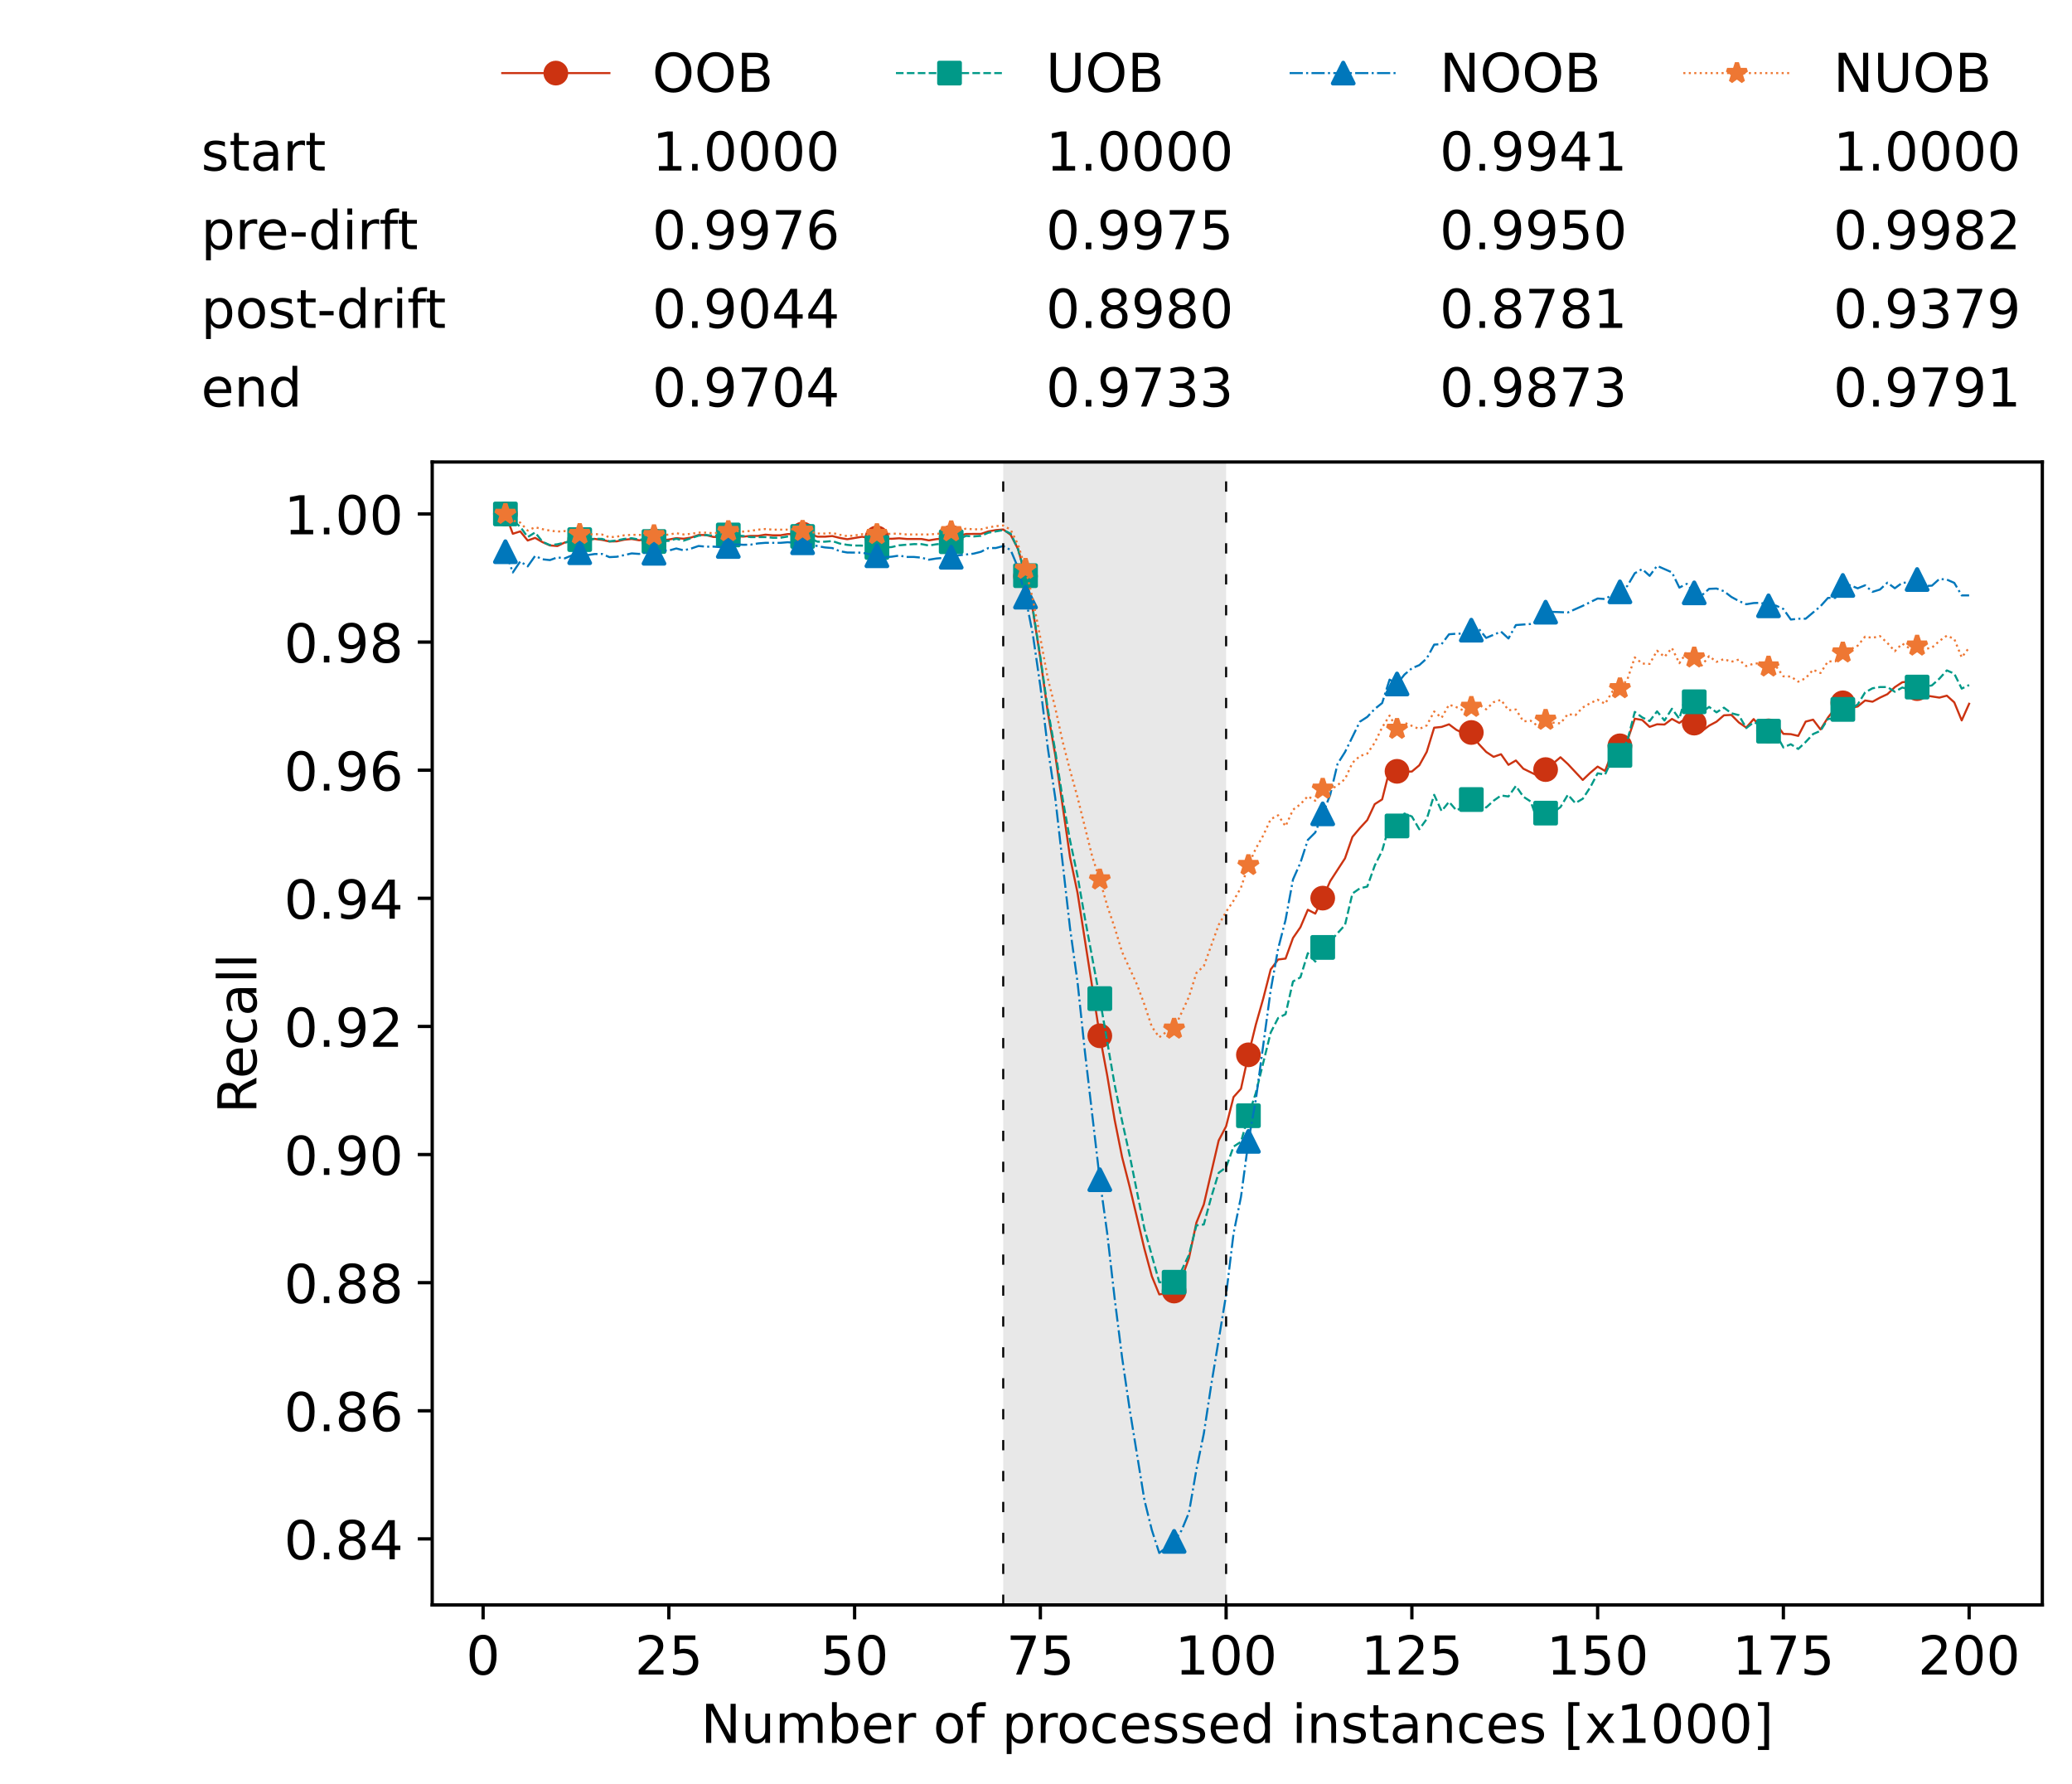 <?xml version="1.0" encoding="utf-8" standalone="no"?>
<!DOCTYPE svg PUBLIC "-//W3C//DTD SVG 1.1//EN"
  "http://www.w3.org/Graphics/SVG/1.1/DTD/svg11.dtd">
<!-- Created with matplotlib (https://matplotlib.org/) -->
<svg height="432.615pt" version="1.1" viewBox="0 0 502.65 432.615" width="502.65pt" xmlns="http://www.w3.org/2000/svg" xmlns:xlink="http://www.w3.org/1999/xlink">
 <defs>
  <style type="text/css">*{stroke-linecap:butt;stroke-linejoin:round;}</style>
 </defs>
 <g id="figure_1">
  <g id="patch_1">
   <path d="M 0 432.615 
L 502.65 432.615 
L 502.65 0 
L 0 0 
z
" style="fill:#ffffff;"/>
  </g>
  <g id="axes_1">
   <g id="patch_2">
    <path d="M 104.85 389.252 
L 495.45 389.252 
L 495.45 112.052 
L 104.85 112.052 
z
" style="fill:#ffffff;"/>
   </g>
   <g id="patch_3">
    <path clip-path="url(#pc4eb4f0cca)" d="M 297.446 389.252 
L 297.446 112.052 
L 243.372 112.052 
L 243.372 389.252 
z
" style="fill:#d3d3d3;opacity:0.5;"/>
   </g>
   <g id="matplotlib.axis_1">
    <g id="xtick_1">
     <g id="line2d_1">
      <defs>
       <path d="M 0 0 
L 0 3.5 
" id="mc8f98874fd" style="stroke:#000000;stroke-width:0.8;"/>
      </defs>
      <g>
       <use style="stroke:#000000;stroke-width:0.8;" x="117.197" xlink:href="#mc8f98874fd" y="389.252"/>
      </g>
     </g>
     <g id="text_1">
      <!-- 0 -->
      <g transform="translate(113.061 406.13)scale(0.13 -0.13)">
       <defs>
        <path d="M 31.781 66.406 
Q 24.172 66.406 20.328 58.906 
Q 16.5 51.422 16.5 36.375 
Q 16.5 21.391 20.328 13.891 
Q 24.172 6.391 31.781 6.391 
Q 39.453 6.391 43.281 13.891 
Q 47.125 21.391 47.125 36.375 
Q 47.125 51.422 43.281 58.906 
Q 39.453 66.406 31.781 66.406 
z
M 31.781 74.219 
Q 44.047 74.219 50.516 64.516 
Q 56.984 54.828 56.984 36.375 
Q 56.984 17.969 50.516 8.266 
Q 44.047 -1.422 31.781 -1.422 
Q 19.531 -1.422 13.062 8.266 
Q 6.594 17.969 6.594 36.375 
Q 6.594 54.828 13.062 64.516 
Q 19.531 74.219 31.781 74.219 
z
" id="DejaVuSans-48"/>
       </defs>
       <use xlink:href="#DejaVuSans-48"/>
      </g>
     </g>
    </g>
    <g id="xtick_2">
     <g id="line2d_2">
      <g>
       <use style="stroke:#000000;stroke-width:0.8;" x="162.259" xlink:href="#mc8f98874fd" y="389.252"/>
      </g>
     </g>
     <g id="text_2">
      <!-- 25 -->
      <g transform="translate(153.988 406.13)scale(0.13 -0.13)">
       <defs>
        <path d="M 19.188 8.297 
L 53.609 8.297 
L 53.609 0 
L 7.328 0 
L 7.328 8.297 
Q 12.938 14.109 22.625 23.891 
Q 32.328 33.688 34.812 36.531 
Q 39.547 41.844 41.422 45.531 
Q 43.312 49.219 43.312 52.781 
Q 43.312 58.594 39.234 62.25 
Q 35.156 65.922 28.609 65.922 
Q 23.969 65.922 18.812 64.312 
Q 13.672 62.703 7.812 59.422 
L 7.812 69.391 
Q 13.766 71.781 18.938 73 
Q 24.125 74.219 28.422 74.219 
Q 39.75 74.219 46.484 68.547 
Q 53.219 62.891 53.219 53.422 
Q 53.219 48.922 51.531 44.891 
Q 49.859 40.875 45.406 35.406 
Q 44.188 33.984 37.641 27.219 
Q 31.109 20.453 19.188 8.297 
z
" id="DejaVuSans-50"/>
        <path d="M 10.797 72.906 
L 49.516 72.906 
L 49.516 64.594 
L 19.828 64.594 
L 19.828 46.734 
Q 21.969 47.469 24.109 47.828 
Q 26.266 48.188 28.422 48.188 
Q 40.625 48.188 47.75 41.5 
Q 54.891 34.812 54.891 23.391 
Q 54.891 11.625 47.562 5.094 
Q 40.234 -1.422 26.906 -1.422 
Q 22.312 -1.422 17.547 -0.641 
Q 12.797 0.141 7.719 1.703 
L 7.719 11.625 
Q 12.109 9.234 16.797 8.062 
Q 21.484 6.891 26.703 6.891 
Q 35.156 6.891 40.078 11.328 
Q 45.016 15.766 45.016 23.391 
Q 45.016 31 40.078 35.438 
Q 35.156 39.891 26.703 39.891 
Q 22.75 39.891 18.812 39.016 
Q 14.891 38.141 10.797 36.281 
z
" id="DejaVuSans-53"/>
       </defs>
       <use xlink:href="#DejaVuSans-50"/>
       <use x="63.623" xlink:href="#DejaVuSans-53"/>
      </g>
     </g>
    </g>
    <g id="xtick_3">
     <g id="line2d_3">
      <g>
       <use style="stroke:#000000;stroke-width:0.8;" x="207.322" xlink:href="#mc8f98874fd" y="389.252"/>
      </g>
     </g>
     <g id="text_3">
      <!-- 50 -->
      <g transform="translate(199.05 406.13)scale(0.13 -0.13)">
       <use xlink:href="#DejaVuSans-53"/>
       <use x="63.623" xlink:href="#DejaVuSans-48"/>
      </g>
     </g>
    </g>
    <g id="xtick_4">
     <g id="line2d_4">
      <g>
       <use style="stroke:#000000;stroke-width:0.8;" x="252.384" xlink:href="#mc8f98874fd" y="389.252"/>
      </g>
     </g>
     <g id="text_4">
      <!-- 75 -->
      <g transform="translate(244.113 406.13)scale(0.13 -0.13)">
       <defs>
        <path d="M 8.203 72.906 
L 55.078 72.906 
L 55.078 68.703 
L 28.609 0 
L 18.312 0 
L 43.219 64.594 
L 8.203 64.594 
z
" id="DejaVuSans-55"/>
       </defs>
       <use xlink:href="#DejaVuSans-55"/>
       <use x="63.623" xlink:href="#DejaVuSans-53"/>
      </g>
     </g>
    </g>
    <g id="xtick_5">
     <g id="line2d_5">
      <g>
       <use style="stroke:#000000;stroke-width:0.8;" x="297.446" xlink:href="#mc8f98874fd" y="389.252"/>
      </g>
     </g>
     <g id="text_5">
      <!-- 100 -->
      <g transform="translate(285.039 406.13)scale(0.13 -0.13)">
       <defs>
        <path d="M 12.406 8.297 
L 28.516 8.297 
L 28.516 63.922 
L 10.984 60.406 
L 10.984 69.391 
L 28.422 72.906 
L 38.281 72.906 
L 38.281 8.297 
L 54.391 8.297 
L 54.391 0 
L 12.406 0 
z
" id="DejaVuSans-49"/>
       </defs>
       <use xlink:href="#DejaVuSans-49"/>
       <use x="63.623" xlink:href="#DejaVuSans-48"/>
       <use x="127.246" xlink:href="#DejaVuSans-48"/>
      </g>
     </g>
    </g>
    <g id="xtick_6">
     <g id="line2d_6">
      <g>
       <use style="stroke:#000000;stroke-width:0.8;" x="342.509" xlink:href="#mc8f98874fd" y="389.252"/>
      </g>
     </g>
     <g id="text_6">
      <!-- 125 -->
      <g transform="translate(330.102 406.13)scale(0.13 -0.13)">
       <use xlink:href="#DejaVuSans-49"/>
       <use x="63.623" xlink:href="#DejaVuSans-50"/>
       <use x="127.246" xlink:href="#DejaVuSans-53"/>
      </g>
     </g>
    </g>
    <g id="xtick_7">
     <g id="line2d_7">
      <g>
       <use style="stroke:#000000;stroke-width:0.8;" x="387.571" xlink:href="#mc8f98874fd" y="389.252"/>
      </g>
     </g>
     <g id="text_7">
      <!-- 150 -->
      <g transform="translate(375.164 406.13)scale(0.13 -0.13)">
       <use xlink:href="#DejaVuSans-49"/>
       <use x="63.623" xlink:href="#DejaVuSans-53"/>
       <use x="127.246" xlink:href="#DejaVuSans-48"/>
      </g>
     </g>
    </g>
    <g id="xtick_8">
     <g id="line2d_8">
      <g>
       <use style="stroke:#000000;stroke-width:0.8;" x="432.633" xlink:href="#mc8f98874fd" y="389.252"/>
      </g>
     </g>
     <g id="text_8">
      <!-- 175 -->
      <g transform="translate(420.226 406.13)scale(0.13 -0.13)">
       <use xlink:href="#DejaVuSans-49"/>
       <use x="63.623" xlink:href="#DejaVuSans-55"/>
       <use x="127.246" xlink:href="#DejaVuSans-53"/>
      </g>
     </g>
    </g>
    <g id="xtick_9">
     <g id="line2d_9">
      <g>
       <use style="stroke:#000000;stroke-width:0.8;" x="477.695" xlink:href="#mc8f98874fd" y="389.252"/>
      </g>
     </g>
     <g id="text_9">
      <!-- 200 -->
      <g transform="translate(465.289 406.13)scale(0.13 -0.13)">
       <use xlink:href="#DejaVuSans-50"/>
       <use x="63.623" xlink:href="#DejaVuSans-48"/>
       <use x="127.246" xlink:href="#DejaVuSans-48"/>
      </g>
     </g>
    </g>
    <g id="text_10">
     <!-- Number of processed instances [x1000] -->
     <g transform="translate(170.025 422.711)scale(0.13 -0.13)">
      <defs>
       <path d="M 9.812 72.906 
L 23.094 72.906 
L 55.422 11.922 
L 55.422 72.906 
L 64.984 72.906 
L 64.984 0 
L 51.703 0 
L 19.391 60.984 
L 19.391 0 
L 9.812 0 
z
" id="DejaVuSans-78"/>
       <path d="M 8.5 21.578 
L 8.5 54.688 
L 17.484 54.688 
L 17.484 21.922 
Q 17.484 14.156 20.5 10.266 
Q 23.531 6.391 29.594 6.391 
Q 36.859 6.391 41.078 11.031 
Q 45.312 15.672 45.312 23.688 
L 45.312 54.688 
L 54.297 54.688 
L 54.297 0 
L 45.312 0 
L 45.312 8.406 
Q 42.047 3.422 37.719 1 
Q 33.406 -1.422 27.688 -1.422 
Q 18.266 -1.422 13.375 4.438 
Q 8.5 10.297 8.5 21.578 
z
M 31.109 56 
z
" id="DejaVuSans-117"/>
       <path d="M 52 44.188 
Q 55.375 50.25 60.062 53.125 
Q 64.75 56 71.094 56 
Q 79.641 56 84.281 50.016 
Q 88.922 44.047 88.922 33.016 
L 88.922 0 
L 79.891 0 
L 79.891 32.719 
Q 79.891 40.578 77.094 44.375 
Q 74.312 48.188 68.609 48.188 
Q 61.625 48.188 57.562 43.547 
Q 53.516 38.922 53.516 30.906 
L 53.516 0 
L 44.484 0 
L 44.484 32.719 
Q 44.484 40.625 41.703 44.406 
Q 38.922 48.188 33.109 48.188 
Q 26.219 48.188 22.156 43.531 
Q 18.109 38.875 18.109 30.906 
L 18.109 0 
L 9.078 0 
L 9.078 54.688 
L 18.109 54.688 
L 18.109 46.188 
Q 21.188 51.219 25.484 53.609 
Q 29.781 56 35.688 56 
Q 41.656 56 45.828 52.969 
Q 50 49.953 52 44.188 
z
" id="DejaVuSans-109"/>
       <path d="M 48.688 27.297 
Q 48.688 37.203 44.609 42.844 
Q 40.531 48.484 33.406 48.484 
Q 26.266 48.484 22.188 42.844 
Q 18.109 37.203 18.109 27.297 
Q 18.109 17.391 22.188 11.75 
Q 26.266 6.109 33.406 6.109 
Q 40.531 6.109 44.609 11.75 
Q 48.688 17.391 48.688 27.297 
z
M 18.109 46.391 
Q 20.953 51.266 25.266 53.625 
Q 29.594 56 35.594 56 
Q 45.562 56 51.781 48.094 
Q 58.016 40.188 58.016 27.297 
Q 58.016 14.406 51.781 6.484 
Q 45.562 -1.422 35.594 -1.422 
Q 29.594 -1.422 25.266 0.953 
Q 20.953 3.328 18.109 8.203 
L 18.109 0 
L 9.078 0 
L 9.078 75.984 
L 18.109 75.984 
z
" id="DejaVuSans-98"/>
       <path d="M 56.203 29.594 
L 56.203 25.203 
L 14.891 25.203 
Q 15.484 15.922 20.484 11.062 
Q 25.484 6.203 34.422 6.203 
Q 39.594 6.203 44.453 7.469 
Q 49.312 8.734 54.109 11.281 
L 54.109 2.781 
Q 49.266 0.734 44.188 -0.344 
Q 39.109 -1.422 33.891 -1.422 
Q 20.797 -1.422 13.156 6.188 
Q 5.516 13.812 5.516 26.812 
Q 5.516 40.234 12.766 48.109 
Q 20.016 56 32.328 56 
Q 43.359 56 49.781 48.891 
Q 56.203 41.797 56.203 29.594 
z
M 47.219 32.234 
Q 47.125 39.594 43.094 43.984 
Q 39.062 48.391 32.422 48.391 
Q 24.906 48.391 20.391 44.141 
Q 15.875 39.891 15.188 32.172 
z
" id="DejaVuSans-101"/>
       <path d="M 41.109 46.297 
Q 39.594 47.172 37.812 47.578 
Q 36.031 48 33.891 48 
Q 26.266 48 22.188 43.047 
Q 18.109 38.094 18.109 28.812 
L 18.109 0 
L 9.078 0 
L 9.078 54.688 
L 18.109 54.688 
L 18.109 46.188 
Q 20.953 51.172 25.484 53.578 
Q 30.031 56 36.531 56 
Q 37.453 56 38.578 55.875 
Q 39.703 55.766 41.062 55.516 
z
" id="DejaVuSans-114"/>
       <path id="DejaVuSans-32"/>
       <path d="M 30.609 48.391 
Q 23.391 48.391 19.188 42.75 
Q 14.984 37.109 14.984 27.297 
Q 14.984 17.484 19.156 11.844 
Q 23.344 6.203 30.609 6.203 
Q 37.797 6.203 41.984 11.859 
Q 46.188 17.531 46.188 27.297 
Q 46.188 37.016 41.984 42.703 
Q 37.797 48.391 30.609 48.391 
z
M 30.609 56 
Q 42.328 56 49.016 48.375 
Q 55.719 40.766 55.719 27.297 
Q 55.719 13.875 49.016 6.219 
Q 42.328 -1.422 30.609 -1.422 
Q 18.844 -1.422 12.172 6.219 
Q 5.516 13.875 5.516 27.297 
Q 5.516 40.766 12.172 48.375 
Q 18.844 56 30.609 56 
z
" id="DejaVuSans-111"/>
       <path d="M 37.109 75.984 
L 37.109 68.5 
L 28.516 68.5 
Q 23.688 68.5 21.797 66.547 
Q 19.922 64.594 19.922 59.516 
L 19.922 54.688 
L 34.719 54.688 
L 34.719 47.703 
L 19.922 47.703 
L 19.922 0 
L 10.891 0 
L 10.891 47.703 
L 2.297 47.703 
L 2.297 54.688 
L 10.891 54.688 
L 10.891 58.5 
Q 10.891 67.625 15.141 71.797 
Q 19.391 75.984 28.609 75.984 
z
" id="DejaVuSans-102"/>
       <path d="M 18.109 8.203 
L 18.109 -20.797 
L 9.078 -20.797 
L 9.078 54.688 
L 18.109 54.688 
L 18.109 46.391 
Q 20.953 51.266 25.266 53.625 
Q 29.594 56 35.594 56 
Q 45.562 56 51.781 48.094 
Q 58.016 40.188 58.016 27.297 
Q 58.016 14.406 51.781 6.484 
Q 45.562 -1.422 35.594 -1.422 
Q 29.594 -1.422 25.266 0.953 
Q 20.953 3.328 18.109 8.203 
z
M 48.688 27.297 
Q 48.688 37.203 44.609 42.844 
Q 40.531 48.484 33.406 48.484 
Q 26.266 48.484 22.188 42.844 
Q 18.109 37.203 18.109 27.297 
Q 18.109 17.391 22.188 11.75 
Q 26.266 6.109 33.406 6.109 
Q 40.531 6.109 44.609 11.75 
Q 48.688 17.391 48.688 27.297 
z
" id="DejaVuSans-112"/>
       <path d="M 48.781 52.594 
L 48.781 44.188 
Q 44.969 46.297 41.141 47.344 
Q 37.312 48.391 33.406 48.391 
Q 24.656 48.391 19.812 42.844 
Q 14.984 37.312 14.984 27.297 
Q 14.984 17.281 19.812 11.734 
Q 24.656 6.203 33.406 6.203 
Q 37.312 6.203 41.141 7.25 
Q 44.969 8.297 48.781 10.406 
L 48.781 2.094 
Q 45.016 0.344 40.984 -0.531 
Q 36.969 -1.422 32.422 -1.422 
Q 20.062 -1.422 12.781 6.344 
Q 5.516 14.109 5.516 27.297 
Q 5.516 40.672 12.859 48.328 
Q 20.219 56 33.016 56 
Q 37.156 56 41.109 55.141 
Q 45.062 54.297 48.781 52.594 
z
" id="DejaVuSans-99"/>
       <path d="M 44.281 53.078 
L 44.281 44.578 
Q 40.484 46.531 36.375 47.5 
Q 32.281 48.484 27.875 48.484 
Q 21.188 48.484 17.844 46.438 
Q 14.5 44.391 14.5 40.281 
Q 14.5 37.156 16.891 35.375 
Q 19.281 33.594 26.516 31.984 
L 29.594 31.297 
Q 39.156 29.25 43.188 25.516 
Q 47.219 21.781 47.219 15.094 
Q 47.219 7.469 41.188 3.016 
Q 35.156 -1.422 24.609 -1.422 
Q 20.219 -1.422 15.453 -0.562 
Q 10.688 0.297 5.422 2 
L 5.422 11.281 
Q 10.406 8.688 15.234 7.391 
Q 20.062 6.109 24.812 6.109 
Q 31.156 6.109 34.562 8.281 
Q 37.984 10.453 37.984 14.406 
Q 37.984 18.062 35.516 20.016 
Q 33.062 21.969 24.703 23.781 
L 21.578 24.516 
Q 13.234 26.266 9.516 29.906 
Q 5.812 33.547 5.812 39.891 
Q 5.812 47.609 11.281 51.797 
Q 16.75 56 26.812 56 
Q 31.781 56 36.172 55.266 
Q 40.578 54.547 44.281 53.078 
z
" id="DejaVuSans-115"/>
       <path d="M 45.406 46.391 
L 45.406 75.984 
L 54.391 75.984 
L 54.391 0 
L 45.406 0 
L 45.406 8.203 
Q 42.578 3.328 38.25 0.953 
Q 33.938 -1.422 27.875 -1.422 
Q 17.969 -1.422 11.734 6.484 
Q 5.516 14.406 5.516 27.297 
Q 5.516 40.188 11.734 48.094 
Q 17.969 56 27.875 56 
Q 33.938 56 38.25 53.625 
Q 42.578 51.266 45.406 46.391 
z
M 14.797 27.297 
Q 14.797 17.391 18.875 11.75 
Q 22.953 6.109 30.078 6.109 
Q 37.203 6.109 41.297 11.75 
Q 45.406 17.391 45.406 27.297 
Q 45.406 37.203 41.297 42.844 
Q 37.203 48.484 30.078 48.484 
Q 22.953 48.484 18.875 42.844 
Q 14.797 37.203 14.797 27.297 
z
" id="DejaVuSans-100"/>
       <path d="M 9.422 54.688 
L 18.406 54.688 
L 18.406 0 
L 9.422 0 
z
M 9.422 75.984 
L 18.406 75.984 
L 18.406 64.594 
L 9.422 64.594 
z
" id="DejaVuSans-105"/>
       <path d="M 54.891 33.016 
L 54.891 0 
L 45.906 0 
L 45.906 32.719 
Q 45.906 40.484 42.875 44.328 
Q 39.844 48.188 33.797 48.188 
Q 26.516 48.188 22.312 43.547 
Q 18.109 38.922 18.109 30.906 
L 18.109 0 
L 9.078 0 
L 9.078 54.688 
L 18.109 54.688 
L 18.109 46.188 
Q 21.344 51.125 25.703 53.562 
Q 30.078 56 35.797 56 
Q 45.219 56 50.047 50.172 
Q 54.891 44.344 54.891 33.016 
z
" id="DejaVuSans-110"/>
       <path d="M 18.312 70.219 
L 18.312 54.688 
L 36.812 54.688 
L 36.812 47.703 
L 18.312 47.703 
L 18.312 18.016 
Q 18.312 11.328 20.141 9.422 
Q 21.969 7.516 27.594 7.516 
L 36.812 7.516 
L 36.812 0 
L 27.594 0 
Q 17.188 0 13.234 3.875 
Q 9.281 7.766 9.281 18.016 
L 9.281 47.703 
L 2.688 47.703 
L 2.688 54.688 
L 9.281 54.688 
L 9.281 70.219 
z
" id="DejaVuSans-116"/>
       <path d="M 34.281 27.484 
Q 23.391 27.484 19.188 25 
Q 14.984 22.516 14.984 16.5 
Q 14.984 11.719 18.141 8.906 
Q 21.297 6.109 26.703 6.109 
Q 34.188 6.109 38.703 11.406 
Q 43.219 16.703 43.219 25.484 
L 43.219 27.484 
z
M 52.203 31.203 
L 52.203 0 
L 43.219 0 
L 43.219 8.297 
Q 40.141 3.328 35.547 0.953 
Q 30.953 -1.422 24.312 -1.422 
Q 15.922 -1.422 10.953 3.297 
Q 6 8.016 6 15.922 
Q 6 25.141 12.172 29.828 
Q 18.359 34.516 30.609 34.516 
L 43.219 34.516 
L 43.219 35.406 
Q 43.219 41.609 39.141 45 
Q 35.062 48.391 27.688 48.391 
Q 23 48.391 18.547 47.266 
Q 14.109 46.141 10.016 43.891 
L 10.016 52.203 
Q 14.938 54.109 19.578 55.047 
Q 24.219 56 28.609 56 
Q 40.484 56 46.344 49.844 
Q 52.203 43.703 52.203 31.203 
z
" id="DejaVuSans-97"/>
       <path d="M 8.594 75.984 
L 29.297 75.984 
L 29.297 69 
L 17.578 69 
L 17.578 -6.203 
L 29.297 -6.203 
L 29.297 -13.188 
L 8.594 -13.188 
z
" id="DejaVuSans-91"/>
       <path d="M 54.891 54.688 
L 35.109 28.078 
L 55.906 0 
L 45.312 0 
L 29.391 21.484 
L 13.484 0 
L 2.875 0 
L 24.125 28.609 
L 4.688 54.688 
L 15.281 54.688 
L 29.781 35.203 
L 44.281 54.688 
z
" id="DejaVuSans-120"/>
       <path d="M 30.422 75.984 
L 30.422 -13.188 
L 9.719 -13.188 
L 9.719 -6.203 
L 21.391 -6.203 
L 21.391 69 
L 9.719 69 
L 9.719 75.984 
z
" id="DejaVuSans-93"/>
      </defs>
      <use xlink:href="#DejaVuSans-78"/>
      <use x="74.805" xlink:href="#DejaVuSans-117"/>
      <use x="138.184" xlink:href="#DejaVuSans-109"/>
      <use x="235.596" xlink:href="#DejaVuSans-98"/>
      <use x="299.072" xlink:href="#DejaVuSans-101"/>
      <use x="360.596" xlink:href="#DejaVuSans-114"/>
      <use x="401.709" xlink:href="#DejaVuSans-32"/>
      <use x="433.496" xlink:href="#DejaVuSans-111"/>
      <use x="494.678" xlink:href="#DejaVuSans-102"/>
      <use x="529.883" xlink:href="#DejaVuSans-32"/>
      <use x="561.67" xlink:href="#DejaVuSans-112"/>
      <use x="625.146" xlink:href="#DejaVuSans-114"/>
      <use x="664.01" xlink:href="#DejaVuSans-111"/>
      <use x="725.191" xlink:href="#DejaVuSans-99"/>
      <use x="780.172" xlink:href="#DejaVuSans-101"/>
      <use x="841.695" xlink:href="#DejaVuSans-115"/>
      <use x="893.795" xlink:href="#DejaVuSans-115"/>
      <use x="945.895" xlink:href="#DejaVuSans-101"/>
      <use x="1007.418" xlink:href="#DejaVuSans-100"/>
      <use x="1070.895" xlink:href="#DejaVuSans-32"/>
      <use x="1102.682" xlink:href="#DejaVuSans-105"/>
      <use x="1130.465" xlink:href="#DejaVuSans-110"/>
      <use x="1193.844" xlink:href="#DejaVuSans-115"/>
      <use x="1245.943" xlink:href="#DejaVuSans-116"/>
      <use x="1285.152" xlink:href="#DejaVuSans-97"/>
      <use x="1346.432" xlink:href="#DejaVuSans-110"/>
      <use x="1409.811" xlink:href="#DejaVuSans-99"/>
      <use x="1464.791" xlink:href="#DejaVuSans-101"/>
      <use x="1526.314" xlink:href="#DejaVuSans-115"/>
      <use x="1578.414" xlink:href="#DejaVuSans-32"/>
      <use x="1610.201" xlink:href="#DejaVuSans-91"/>
      <use x="1649.215" xlink:href="#DejaVuSans-120"/>
      <use x="1708.395" xlink:href="#DejaVuSans-49"/>
      <use x="1772.018" xlink:href="#DejaVuSans-48"/>
      <use x="1835.641" xlink:href="#DejaVuSans-48"/>
      <use x="1899.264" xlink:href="#DejaVuSans-48"/>
      <use x="1962.887" xlink:href="#DejaVuSans-93"/>
     </g>
    </g>
   </g>
   <g id="matplotlib.axis_2">
    <g id="ytick_1">
     <g id="line2d_10">
      <defs>
       <path d="M 0 0 
L -3.5 0 
" id="md3f8cf49f8" style="stroke:#000000;stroke-width:0.8;"/>
      </defs>
      <g>
       <use style="stroke:#000000;stroke-width:0.8;" x="104.85" xlink:href="#md3f8cf49f8" y="373.236"/>
      </g>
     </g>
     <g id="text_11">
      <!-- 0.84 -->
      <g transform="translate(68.905 378.175)scale(0.13 -0.13)">
       <defs>
        <path d="M 10.688 12.406 
L 21 12.406 
L 21 0 
L 10.688 0 
z
" id="DejaVuSans-46"/>
        <path d="M 31.781 34.625 
Q 24.75 34.625 20.719 30.859 
Q 16.703 27.094 16.703 20.516 
Q 16.703 13.922 20.719 10.156 
Q 24.75 6.391 31.781 6.391 
Q 38.812 6.391 42.859 10.172 
Q 46.922 13.969 46.922 20.516 
Q 46.922 27.094 42.891 30.859 
Q 38.875 34.625 31.781 34.625 
z
M 21.922 38.812 
Q 15.578 40.375 12.031 44.719 
Q 8.5 49.078 8.5 55.328 
Q 8.5 64.062 14.719 69.141 
Q 20.953 74.219 31.781 74.219 
Q 42.672 74.219 48.875 69.141 
Q 55.078 64.062 55.078 55.328 
Q 55.078 49.078 51.531 44.719 
Q 48 40.375 41.703 38.812 
Q 48.828 37.156 52.797 32.312 
Q 56.781 27.484 56.781 20.516 
Q 56.781 9.906 50.312 4.234 
Q 43.844 -1.422 31.781 -1.422 
Q 19.734 -1.422 13.25 4.234 
Q 6.781 9.906 6.781 20.516 
Q 6.781 27.484 10.781 32.312 
Q 14.797 37.156 21.922 38.812 
z
M 18.312 54.391 
Q 18.312 48.734 21.844 45.562 
Q 25.391 42.391 31.781 42.391 
Q 38.141 42.391 41.719 45.562 
Q 45.312 48.734 45.312 54.391 
Q 45.312 60.062 41.719 63.234 
Q 38.141 66.406 31.781 66.406 
Q 25.391 66.406 21.844 63.234 
Q 18.312 60.062 18.312 54.391 
z
" id="DejaVuSans-56"/>
        <path d="M 37.797 64.312 
L 12.891 25.391 
L 37.797 25.391 
z
M 35.203 72.906 
L 47.609 72.906 
L 47.609 25.391 
L 58.016 25.391 
L 58.016 17.188 
L 47.609 17.188 
L 47.609 0 
L 37.797 0 
L 37.797 17.188 
L 4.891 17.188 
L 4.891 26.703 
z
" id="DejaVuSans-52"/>
       </defs>
       <use xlink:href="#DejaVuSans-48"/>
       <use x="63.623" xlink:href="#DejaVuSans-46"/>
       <use x="95.41" xlink:href="#DejaVuSans-56"/>
       <use x="159.033" xlink:href="#DejaVuSans-52"/>
      </g>
     </g>
    </g>
    <g id="ytick_2">
     <g id="line2d_11">
      <g>
       <use style="stroke:#000000;stroke-width:0.8;" x="104.85" xlink:href="#md3f8cf49f8" y="342.163"/>
      </g>
     </g>
     <g id="text_12">
      <!-- 0.86 -->
      <g transform="translate(68.905 347.102)scale(0.13 -0.13)">
       <defs>
        <path d="M 33.016 40.375 
Q 26.375 40.375 22.484 35.828 
Q 18.609 31.297 18.609 23.391 
Q 18.609 15.531 22.484 10.953 
Q 26.375 6.391 33.016 6.391 
Q 39.656 6.391 43.531 10.953 
Q 47.406 15.531 47.406 23.391 
Q 47.406 31.297 43.531 35.828 
Q 39.656 40.375 33.016 40.375 
z
M 52.594 71.297 
L 52.594 62.312 
Q 48.875 64.062 45.094 64.984 
Q 41.312 65.922 37.594 65.922 
Q 27.828 65.922 22.672 59.328 
Q 17.531 52.734 16.797 39.406 
Q 19.672 43.656 24.016 45.922 
Q 28.375 48.188 33.594 48.188 
Q 44.578 48.188 50.953 41.516 
Q 57.328 34.859 57.328 23.391 
Q 57.328 12.156 50.688 5.359 
Q 44.047 -1.422 33.016 -1.422 
Q 20.359 -1.422 13.672 8.266 
Q 6.984 17.969 6.984 36.375 
Q 6.984 53.656 15.188 63.938 
Q 23.391 74.219 37.203 74.219 
Q 40.922 74.219 44.703 73.484 
Q 48.484 72.75 52.594 71.297 
z
" id="DejaVuSans-54"/>
       </defs>
       <use xlink:href="#DejaVuSans-48"/>
       <use x="63.623" xlink:href="#DejaVuSans-46"/>
       <use x="95.41" xlink:href="#DejaVuSans-56"/>
       <use x="159.033" xlink:href="#DejaVuSans-54"/>
      </g>
     </g>
    </g>
    <g id="ytick_3">
     <g id="line2d_12">
      <g>
       <use style="stroke:#000000;stroke-width:0.8;" x="104.85" xlink:href="#md3f8cf49f8" y="311.09"/>
      </g>
     </g>
     <g id="text_13">
      <!-- 0.88 -->
      <g transform="translate(68.905 316.029)scale(0.13 -0.13)">
       <use xlink:href="#DejaVuSans-48"/>
       <use x="63.623" xlink:href="#DejaVuSans-46"/>
       <use x="95.41" xlink:href="#DejaVuSans-56"/>
       <use x="159.033" xlink:href="#DejaVuSans-56"/>
      </g>
     </g>
    </g>
    <g id="ytick_4">
     <g id="line2d_13">
      <g>
       <use style="stroke:#000000;stroke-width:0.8;" x="104.85" xlink:href="#md3f8cf49f8" y="280.017"/>
      </g>
     </g>
     <g id="text_14">
      <!-- 0.90 -->
      <g transform="translate(68.905 284.956)scale(0.13 -0.13)">
       <defs>
        <path d="M 10.984 1.516 
L 10.984 10.5 
Q 14.703 8.734 18.5 7.812 
Q 22.312 6.891 25.984 6.891 
Q 35.75 6.891 40.891 13.453 
Q 46.047 20.016 46.781 33.406 
Q 43.953 29.203 39.594 26.953 
Q 35.25 24.703 29.984 24.703 
Q 19.047 24.703 12.672 31.312 
Q 6.297 37.938 6.297 49.422 
Q 6.297 60.641 12.938 67.422 
Q 19.578 74.219 30.609 74.219 
Q 43.266 74.219 49.922 64.516 
Q 56.594 54.828 56.594 36.375 
Q 56.594 19.141 48.406 8.859 
Q 40.234 -1.422 26.422 -1.422 
Q 22.703 -1.422 18.891 -0.688 
Q 15.094 0.047 10.984 1.516 
z
M 30.609 32.422 
Q 37.25 32.422 41.125 36.953 
Q 45.016 41.5 45.016 49.422 
Q 45.016 57.281 41.125 61.844 
Q 37.25 66.406 30.609 66.406 
Q 23.969 66.406 20.094 61.844 
Q 16.219 57.281 16.219 49.422 
Q 16.219 41.5 20.094 36.953 
Q 23.969 32.422 30.609 32.422 
z
" id="DejaVuSans-57"/>
       </defs>
       <use xlink:href="#DejaVuSans-48"/>
       <use x="63.623" xlink:href="#DejaVuSans-46"/>
       <use x="95.41" xlink:href="#DejaVuSans-57"/>
       <use x="159.033" xlink:href="#DejaVuSans-48"/>
      </g>
     </g>
    </g>
    <g id="ytick_5">
     <g id="line2d_14">
      <g>
       <use style="stroke:#000000;stroke-width:0.8;" x="104.85" xlink:href="#md3f8cf49f8" y="248.944"/>
      </g>
     </g>
     <g id="text_15">
      <!-- 0.92 -->
      <g transform="translate(68.905 253.883)scale(0.13 -0.13)">
       <use xlink:href="#DejaVuSans-48"/>
       <use x="63.623" xlink:href="#DejaVuSans-46"/>
       <use x="95.41" xlink:href="#DejaVuSans-57"/>
       <use x="159.033" xlink:href="#DejaVuSans-50"/>
      </g>
     </g>
    </g>
    <g id="ytick_6">
     <g id="line2d_15">
      <g>
       <use style="stroke:#000000;stroke-width:0.8;" x="104.85" xlink:href="#md3f8cf49f8" y="217.871"/>
      </g>
     </g>
     <g id="text_16">
      <!-- 0.94 -->
      <g transform="translate(68.905 222.81)scale(0.13 -0.13)">
       <use xlink:href="#DejaVuSans-48"/>
       <use x="63.623" xlink:href="#DejaVuSans-46"/>
       <use x="95.41" xlink:href="#DejaVuSans-57"/>
       <use x="159.033" xlink:href="#DejaVuSans-52"/>
      </g>
     </g>
    </g>
    <g id="ytick_7">
     <g id="line2d_16">
      <g>
       <use style="stroke:#000000;stroke-width:0.8;" x="104.85" xlink:href="#md3f8cf49f8" y="186.798"/>
      </g>
     </g>
     <g id="text_17">
      <!-- 0.96 -->
      <g transform="translate(68.905 191.737)scale(0.13 -0.13)">
       <use xlink:href="#DejaVuSans-48"/>
       <use x="63.623" xlink:href="#DejaVuSans-46"/>
       <use x="95.41" xlink:href="#DejaVuSans-57"/>
       <use x="159.033" xlink:href="#DejaVuSans-54"/>
      </g>
     </g>
    </g>
    <g id="ytick_8">
     <g id="line2d_17">
      <g>
       <use style="stroke:#000000;stroke-width:0.8;" x="104.85" xlink:href="#md3f8cf49f8" y="155.725"/>
      </g>
     </g>
     <g id="text_18">
      <!-- 0.98 -->
      <g transform="translate(68.905 160.664)scale(0.13 -0.13)">
       <use xlink:href="#DejaVuSans-48"/>
       <use x="63.623" xlink:href="#DejaVuSans-46"/>
       <use x="95.41" xlink:href="#DejaVuSans-57"/>
       <use x="159.033" xlink:href="#DejaVuSans-56"/>
      </g>
     </g>
    </g>
    <g id="ytick_9">
     <g id="line2d_18">
      <g>
       <use style="stroke:#000000;stroke-width:0.8;" x="104.85" xlink:href="#md3f8cf49f8" y="124.652"/>
      </g>
     </g>
     <g id="text_19">
      <!-- 1.00 -->
      <g transform="translate(68.905 129.591)scale(0.13 -0.13)">
       <use xlink:href="#DejaVuSans-49"/>
       <use x="63.623" xlink:href="#DejaVuSans-46"/>
       <use x="95.41" xlink:href="#DejaVuSans-48"/>
       <use x="159.033" xlink:href="#DejaVuSans-48"/>
      </g>
     </g>
    </g>
    <g id="text_20">
     <!-- Recall -->
     <g transform="translate(62.201 270.044)rotate(-90)scale(0.13 -0.13)">
      <defs>
       <path d="M 44.391 34.188 
Q 47.562 33.109 50.562 29.594 
Q 53.562 26.078 56.594 19.922 
L 66.609 0 
L 56 0 
L 46.688 18.703 
Q 43.062 26.031 39.672 28.422 
Q 36.281 30.812 30.422 30.812 
L 19.672 30.812 
L 19.672 0 
L 9.812 0 
L 9.812 72.906 
L 32.078 72.906 
Q 44.578 72.906 50.734 67.672 
Q 56.891 62.453 56.891 51.906 
Q 56.891 45.016 53.688 40.469 
Q 50.484 35.938 44.391 34.188 
z
M 19.672 64.797 
L 19.672 38.922 
L 32.078 38.922 
Q 39.203 38.922 42.844 42.219 
Q 46.484 45.516 46.484 51.906 
Q 46.484 58.297 42.844 61.547 
Q 39.203 64.797 32.078 64.797 
z
" id="DejaVuSans-82"/>
       <path d="M 9.422 75.984 
L 18.406 75.984 
L 18.406 0 
L 9.422 0 
z
" id="DejaVuSans-108"/>
      </defs>
      <use xlink:href="#DejaVuSans-82"/>
      <use x="64.982" xlink:href="#DejaVuSans-101"/>
      <use x="126.506" xlink:href="#DejaVuSans-99"/>
      <use x="181.486" xlink:href="#DejaVuSans-97"/>
      <use x="242.766" xlink:href="#DejaVuSans-108"/>
      <use x="270.549" xlink:href="#DejaVuSans-108"/>
     </g>
    </g>
   </g>
   <g id="line2d_19"/>
   <g id="line2d_20"/>
   <g id="line2d_21"/>
   <g id="line2d_22"/>
   <g id="line2d_23"/>
   <g id="line2d_24">
    <path clip-path="url(#pc4eb4f0cca)" d="M 122.605 124.652 
L 124.407 129.457 
L 126.21 128.879 
L 128.012 131.093 
L 129.815 130.451 
L 131.617 131.499 
L 133.419 132.286 
L 135.222 132.433 
L 137.024 131.569 
L 140.629 130.904 
L 142.432 130.934 
L 144.234 130.699 
L 146.037 130.941 
L 147.839 131.329 
L 149.642 131.29 
L 151.444 130.899 
L 153.247 130.726 
L 155.049 131.036 
L 156.852 130.871 
L 158.654 131.187 
L 162.259 130.859 
L 164.062 130.515 
L 165.864 130.659 
L 167.667 130.365 
L 169.469 129.747 
L 171.272 129.771 
L 173.074 130.23 
L 174.877 130.218 
L 176.679 130.055 
L 178.482 130.02 
L 180.284 130.153 
L 182.087 129.974 
L 183.889 129.974 
L 185.692 129.672 
L 187.494 129.83 
L 189.297 129.83 
L 191.099 129.53 
L 196.507 129.526 
L 198.309 130.157 
L 200.112 130.164 
L 201.914 130.011 
L 203.717 130.465 
L 205.519 130.783 
L 209.124 130.18 
L 210.927 130.469 
L 212.729 130.469 
L 214.532 130.651 
L 216.334 130.676 
L 218.137 130.548 
L 219.939 130.719 
L 223.544 130.723 
L 225.347 131.06 
L 227.149 130.762 
L 228.952 130.607 
L 232.557 129.99 
L 234.359 129.502 
L 237.964 129.491 
L 239.767 128.886 
L 241.569 128.568 
L 243.372 128.41 
L 245.174 129.705 
L 246.976 133.173 
L 248.779 139.748 
L 250.581 148.106 
L 252.384 159.7 
L 254.186 172.815 
L 255.989 183.085 
L 259.594 207.977 
L 261.396 216.521 
L 266.804 251.215 
L 268.606 260.862 
L 270.409 271.622 
L 272.211 280.64 
L 274.014 287.698 
L 277.619 302.862 
L 279.421 309.521 
L 281.224 313.938 
L 283.026 313.66 
L 284.829 313.127 
L 286.631 310.13 
L 288.434 305.144 
L 290.236 296.543 
L 292.039 292.107 
L 295.644 276.604 
L 297.446 273.165 
L 299.249 266.072 
L 301.051 264.059 
L 302.854 255.832 
L 304.656 248.492 
L 306.459 242.159 
L 308.261 235.122 
L 310.064 232.714 
L 311.866 232.494 
L 313.669 227.497 
L 315.471 224.885 
L 317.274 220.645 
L 319.076 221.584 
L 320.879 217.827 
L 322.681 213.735 
L 326.286 208.178 
L 328.089 202.98 
L 329.891 200.843 
L 331.694 198.884 
L 333.496 195.031 
L 335.299 193.876 
L 337.101 186.739 
L 338.904 187.072 
L 340.706 187.167 
L 342.509 187.123 
L 344.311 185.607 
L 346.114 182.355 
L 347.916 176.491 
L 349.719 176.304 
L 351.521 175.672 
L 353.324 177.025 
L 355.126 177.875 
L 356.928 177.652 
L 358.731 180.432 
L 360.533 182.363 
L 362.336 183.562 
L 364.138 182.926 
L 365.941 185.497 
L 367.743 184.445 
L 369.546 186.434 
L 373.151 188.198 
L 378.558 183.659 
L 380.361 185.317 
L 383.966 189.165 
L 385.768 187.444 
L 387.571 185.924 
L 389.373 186.982 
L 391.176 182.317 
L 392.978 180.886 
L 394.781 179.667 
L 396.583 174.306 
L 398.386 174.621 
L 400.188 176.297 
L 401.991 175.664 
L 403.793 175.723 
L 405.596 174.366 
L 407.398 175.347 
L 409.201 174.042 
L 411.003 175.379 
L 412.806 177.372 
L 414.608 175.997 
L 416.411 175.035 
L 418.213 173.486 
L 420.016 173.39 
L 421.818 175.215 
L 423.621 176.459 
L 425.423 174.404 
L 427.226 176.425 
L 429.028 177.259 
L 430.831 175.507 
L 432.633 177.985 
L 434.436 178.058 
L 436.238 178.482 
L 438.041 175.015 
L 439.843 174.544 
L 441.646 176.922 
L 443.448 174.028 
L 445.251 171.721 
L 447.053 170.46 
L 448.856 171.718 
L 450.658 171.355 
L 452.461 169.89 
L 454.263 170.189 
L 456.066 169.2 
L 457.868 168.364 
L 459.671 166.651 
L 461.473 165.477 
L 463.276 165.25 
L 466.881 168.638 
L 470.485 169.195 
L 472.288 168.721 
L 474.09 170.344 
L 475.893 174.73 
L 477.695 170.687 
L 477.695 170.687 
" style="fill:none;stroke:#cc3311;stroke-linecap:square;stroke-width:0.5;"/>
    <defs>
     <path d="M 0 2.5 
C 0.663 2.5 1.299 2.237 1.768 1.768 
C 2.237 1.299 2.5 0.663 2.5 0 
C 2.5 -0.663 2.237 -1.299 1.768 -1.768 
C 1.299 -2.237 0.663 -2.5 0 -2.5 
C -0.663 -2.5 -1.299 -2.237 -1.768 -1.768 
C -2.237 -1.299 -2.5 -0.663 -2.5 0 
C -2.5 0.663 -2.237 1.299 -1.768 1.768 
C -1.299 2.237 -0.663 2.5 0 2.5 
z
" id="m5892d3629b" style="stroke:#cc3311;"/>
    </defs>
    <g clip-path="url(#pc4eb4f0cca)">
     <use style="fill:#cc3311;stroke:#cc3311;" x="122.605" xlink:href="#m5892d3629b" y="124.652"/>
     <use style="fill:#cc3311;stroke:#cc3311;" x="140.629" xlink:href="#m5892d3629b" y="130.904"/>
     <use style="fill:#cc3311;stroke:#cc3311;" x="158.654" xlink:href="#m5892d3629b" y="131.187"/>
     <use style="fill:#cc3311;stroke:#cc3311;" x="176.679" xlink:href="#m5892d3629b" y="130.055"/>
     <use style="fill:#cc3311;stroke:#cc3311;" x="194.704" xlink:href="#m5892d3629b" y="129.52"/>
     <use style="fill:#cc3311;stroke:#cc3311;" x="212.729" xlink:href="#m5892d3629b" y="130.469"/>
     <use style="fill:#cc3311;stroke:#cc3311;" x="230.754" xlink:href="#m5892d3629b" y="130.302"/>
     <use style="fill:#cc3311;stroke:#cc3311;" x="248.779" xlink:href="#m5892d3629b" y="139.748"/>
     <use style="fill:#cc3311;stroke:#cc3311;" x="266.804" xlink:href="#m5892d3629b" y="251.215"/>
     <use style="fill:#cc3311;stroke:#cc3311;" x="284.829" xlink:href="#m5892d3629b" y="313.127"/>
     <use style="fill:#cc3311;stroke:#cc3311;" x="302.854" xlink:href="#m5892d3629b" y="255.832"/>
     <use style="fill:#cc3311;stroke:#cc3311;" x="320.879" xlink:href="#m5892d3629b" y="217.827"/>
     <use style="fill:#cc3311;stroke:#cc3311;" x="338.904" xlink:href="#m5892d3629b" y="187.072"/>
     <use style="fill:#cc3311;stroke:#cc3311;" x="356.928" xlink:href="#m5892d3629b" y="177.652"/>
     <use style="fill:#cc3311;stroke:#cc3311;" x="374.953" xlink:href="#m5892d3629b" y="186.65"/>
     <use style="fill:#cc3311;stroke:#cc3311;" x="392.978" xlink:href="#m5892d3629b" y="180.886"/>
     <use style="fill:#cc3311;stroke:#cc3311;" x="411.003" xlink:href="#m5892d3629b" y="175.379"/>
     <use style="fill:#cc3311;stroke:#cc3311;" x="429.028" xlink:href="#m5892d3629b" y="177.259"/>
     <use style="fill:#cc3311;stroke:#cc3311;" x="447.053" xlink:href="#m5892d3629b" y="170.46"/>
     <use style="fill:#cc3311;stroke:#cc3311;" x="465.078" xlink:href="#m5892d3629b" y="167.021"/>
    </g>
   </g>
   <g id="line2d_25"/>
   <g id="line2d_26"/>
   <g id="line2d_27"/>
   <g id="line2d_28"/>
   <g id="line2d_29">
    <path clip-path="url(#pc4eb4f0cca)" d="M 122.605 124.652 
L 126.21 127.767 
L 128.012 130.259 
L 129.815 129.137 
L 131.617 131.412 
L 133.419 132.212 
L 135.222 132.001 
L 138.827 131.173 
L 140.629 130.877 
L 142.432 130.909 
L 144.234 130.676 
L 146.037 130.695 
L 147.839 131.302 
L 149.642 131.075 
L 151.444 130.697 
L 153.247 130.536 
L 155.049 130.855 
L 156.852 130.853 
L 158.654 131.328 
L 160.457 131.32 
L 162.259 131.165 
L 164.062 130.666 
L 165.864 131.125 
L 169.469 129.911 
L 171.272 129.772 
L 173.074 129.92 
L 174.877 129.908 
L 176.679 129.745 
L 180.284 129.99 
L 182.087 130.262 
L 185.692 130.266 
L 187.494 130.424 
L 189.297 130.424 
L 191.099 130.124 
L 192.902 129.971 
L 194.704 130.107 
L 196.507 130.577 
L 198.309 131.372 
L 200.112 131.376 
L 201.914 131.222 
L 203.717 131.83 
L 205.519 132.147 
L 207.322 132.31 
L 209.124 132.327 
L 210.927 132.617 
L 212.729 132.776 
L 214.532 132.81 
L 216.334 132.676 
L 218.137 132.255 
L 221.742 131.964 
L 223.544 131.968 
L 225.347 132.305 
L 227.149 132.007 
L 228.952 131.852 
L 230.754 131.393 
L 232.557 130.77 
L 234.359 129.966 
L 236.162 130.111 
L 237.964 129.961 
L 239.767 129.203 
L 243.372 128.569 
L 245.174 129.411 
L 246.976 133.205 
L 248.779 139.619 
L 250.581 147.81 
L 252.384 159.396 
L 254.186 171.965 
L 255.989 182.04 
L 257.791 193.738 
L 259.594 203.864 
L 261.396 212.408 
L 263.199 222.751 
L 266.804 242.201 
L 270.409 263.115 
L 272.211 271.875 
L 274.014 280.042 
L 277.619 297.968 
L 281.224 310.967 
L 283.026 311.089 
L 284.829 310.988 
L 286.631 308.157 
L 288.434 304.329 
L 290.236 297.21 
L 292.039 296.981 
L 293.841 290.335 
L 295.644 284.445 
L 297.446 283.105 
L 299.249 278.093 
L 301.051 276.914 
L 302.854 270.597 
L 304.656 265.057 
L 308.261 250.422 
L 310.064 246.904 
L 311.866 245.972 
L 313.669 238.035 
L 315.471 237.041 
L 317.274 231.17 
L 319.076 233.211 
L 320.879 229.784 
L 322.681 228.311 
L 326.286 224.345 
L 328.089 216.701 
L 329.891 215.457 
L 331.694 215.023 
L 333.496 209.943 
L 335.299 206.32 
L 337.101 199.907 
L 338.904 200.323 
L 340.706 197.31 
L 342.509 198.028 
L 344.311 201.119 
L 346.114 198.645 
L 347.916 192.771 
L 349.719 196.713 
L 351.521 194.463 
L 353.324 196.562 
L 355.126 195.585 
L 356.928 193.913 
L 360.533 195.84 
L 362.336 194.202 
L 364.138 192.931 
L 365.941 193.169 
L 367.743 190.618 
L 369.546 193.228 
L 371.348 194.398 
L 373.151 199.562 
L 374.953 197.205 
L 376.756 197.069 
L 378.558 195.747 
L 380.361 192.75 
L 382.163 194.784 
L 383.966 193.73 
L 385.768 190.969 
L 387.571 187.555 
L 389.373 187.866 
L 391.176 183.955 
L 392.978 183.211 
L 394.781 179.585 
L 396.583 172.663 
L 398.386 173.986 
L 400.188 174.885 
L 401.991 172.528 
L 403.793 174.746 
L 405.596 171.895 
L 407.398 174.315 
L 409.201 167.858 
L 411.003 170.204 
L 412.806 172.827 
L 414.608 171.451 
L 416.411 172.765 
L 418.213 171.637 
L 420.016 172.986 
L 421.818 173.448 
L 423.621 176.586 
L 425.423 175.196 
L 427.226 175.769 
L 429.028 177.336 
L 430.831 178.013 
L 432.633 181.284 
L 434.436 180.504 
L 436.238 181.647 
L 438.041 179.958 
L 439.843 178.036 
L 441.646 177.243 
L 443.448 174.349 
L 445.251 174.327 
L 447.053 172.057 
L 448.856 171.952 
L 450.658 170.857 
L 452.461 167.926 
L 454.263 166.93 
L 456.066 166.635 
L 457.868 166.635 
L 459.671 167.772 
L 461.473 166.752 
L 463.276 167.218 
L 465.078 166.638 
L 466.881 166.685 
L 468.683 166.214 
L 470.485 164.589 
L 472.288 162.594 
L 474.09 163.387 
L 475.893 167.011 
L 477.695 166.138 
L 477.695 166.138 
" style="fill:none;stroke:#009988;stroke-dasharray:1.85,0.8;stroke-dashoffset:0;stroke-width:0.5;"/>
    <defs>
     <path d="M -2.5 2.5 
L 2.5 2.5 
L 2.5 -2.5 
L -2.5 -2.5 
z
" id="mf9a6599694" style="stroke:#009988;stroke-linejoin:miter;"/>
    </defs>
    <g clip-path="url(#pc4eb4f0cca)">
     <use style="fill:#009988;stroke:#009988;stroke-linejoin:miter;" x="122.605" xlink:href="#mf9a6599694" y="124.652"/>
     <use style="fill:#009988;stroke:#009988;stroke-linejoin:miter;" x="140.629" xlink:href="#mf9a6599694" y="130.877"/>
     <use style="fill:#009988;stroke:#009988;stroke-linejoin:miter;" x="158.654" xlink:href="#mf9a6599694" y="131.328"/>
     <use style="fill:#009988;stroke:#009988;stroke-linejoin:miter;" x="176.679" xlink:href="#mf9a6599694" y="129.745"/>
     <use style="fill:#009988;stroke:#009988;stroke-linejoin:miter;" x="194.704" xlink:href="#mf9a6599694" y="130.107"/>
     <use style="fill:#009988;stroke:#009988;stroke-linejoin:miter;" x="212.729" xlink:href="#mf9a6599694" y="132.776"/>
     <use style="fill:#009988;stroke:#009988;stroke-linejoin:miter;" x="230.754" xlink:href="#mf9a6599694" y="131.393"/>
     <use style="fill:#009988;stroke:#009988;stroke-linejoin:miter;" x="248.779" xlink:href="#mf9a6599694" y="139.619"/>
     <use style="fill:#009988;stroke:#009988;stroke-linejoin:miter;" x="266.804" xlink:href="#mf9a6599694" y="242.201"/>
     <use style="fill:#009988;stroke:#009988;stroke-linejoin:miter;" x="284.829" xlink:href="#mf9a6599694" y="310.988"/>
     <use style="fill:#009988;stroke:#009988;stroke-linejoin:miter;" x="302.854" xlink:href="#mf9a6599694" y="270.597"/>
     <use style="fill:#009988;stroke:#009988;stroke-linejoin:miter;" x="320.879" xlink:href="#mf9a6599694" y="229.784"/>
     <use style="fill:#009988;stroke:#009988;stroke-linejoin:miter;" x="338.904" xlink:href="#mf9a6599694" y="200.323"/>
     <use style="fill:#009988;stroke:#009988;stroke-linejoin:miter;" x="356.928" xlink:href="#mf9a6599694" y="193.913"/>
     <use style="fill:#009988;stroke:#009988;stroke-linejoin:miter;" x="374.953" xlink:href="#mf9a6599694" y="197.205"/>
     <use style="fill:#009988;stroke:#009988;stroke-linejoin:miter;" x="392.978" xlink:href="#mf9a6599694" y="183.211"/>
     <use style="fill:#009988;stroke:#009988;stroke-linejoin:miter;" x="411.003" xlink:href="#mf9a6599694" y="170.204"/>
     <use style="fill:#009988;stroke:#009988;stroke-linejoin:miter;" x="429.028" xlink:href="#mf9a6599694" y="177.336"/>
     <use style="fill:#009988;stroke:#009988;stroke-linejoin:miter;" x="447.053" xlink:href="#mf9a6599694" y="172.057"/>
     <use style="fill:#009988;stroke:#009988;stroke-linejoin:miter;" x="465.078" xlink:href="#mf9a6599694" y="166.638"/>
    </g>
   </g>
   <g id="line2d_30"/>
   <g id="line2d_31"/>
   <g id="line2d_32"/>
   <g id="line2d_33"/>
   <g id="line2d_34">
    <path clip-path="url(#pc4eb4f0cca)" d="M 122.605 133.809 
L 124.407 138.841 
L 126.21 136.158 
L 128.012 137.37 
L 129.815 134.826 
L 131.617 135.649 
L 133.419 135.843 
L 135.222 135.179 
L 137.024 135.415 
L 138.827 134.665 
L 140.629 134.051 
L 142.432 134.645 
L 144.234 134.373 
L 146.037 134.353 
L 147.839 135.12 
L 149.642 135.032 
L 153.247 134.218 
L 155.049 134.344 
L 156.852 134.013 
L 158.654 134.188 
L 160.457 133.533 
L 162.259 133.53 
L 164.062 133.023 
L 165.864 133.481 
L 167.667 133.036 
L 169.469 132.418 
L 171.272 132.589 
L 173.074 132.569 
L 174.877 132.708 
L 176.679 132.544 
L 178.482 132.014 
L 180.284 132.131 
L 182.087 132.099 
L 183.889 131.796 
L 185.692 131.653 
L 189.297 131.663 
L 191.099 131.511 
L 192.902 131.667 
L 194.704 131.645 
L 196.507 131.962 
L 198.309 132.447 
L 200.112 132.771 
L 201.914 132.923 
L 203.717 133.683 
L 205.519 134.001 
L 209.124 134.047 
L 212.729 134.799 
L 214.532 135.14 
L 216.334 135.018 
L 218.137 134.744 
L 219.939 135.074 
L 221.742 135.084 
L 223.544 135.25 
L 225.347 135.751 
L 227.149 135.455 
L 230.754 135.148 
L 232.557 134.679 
L 236.162 134.284 
L 237.964 133.829 
L 239.767 132.918 
L 241.569 132.913 
L 243.372 132.437 
L 245.174 133.393 
L 246.976 137.708 
L 248.779 144.827 
L 250.581 154.026 
L 252.384 166.459 
L 254.186 181.393 
L 255.989 193.457 
L 259.594 225.248 
L 261.396 238.146 
L 263.199 255.16 
L 266.804 286.119 
L 268.606 299.166 
L 270.409 314.947 
L 272.211 329.252 
L 274.014 341.581 
L 277.619 363.782 
L 279.421 371.074 
L 281.224 376.652 
L 284.829 373.836 
L 286.631 371.185 
L 288.434 366.845 
L 290.236 356.425 
L 292.039 347.681 
L 293.841 335.834 
L 297.446 314.04 
L 299.249 299.16 
L 301.051 290.281 
L 302.854 276.828 
L 304.656 266.704 
L 308.261 240.159 
L 310.064 230.077 
L 311.866 223.112 
L 313.669 213.307 
L 315.471 209.251 
L 317.274 203.706 
L 319.076 201.904 
L 322.681 192.819 
L 324.484 185.252 
L 326.286 182.4 
L 329.891 175.039 
L 331.694 173.873 
L 333.496 171.946 
L 335.299 170.515 
L 337.101 164.828 
L 338.904 165.887 
L 340.706 163.611 
L 342.509 162.073 
L 344.311 161.319 
L 346.114 159.693 
L 347.916 156.343 
L 349.719 156.218 
L 351.521 153.835 
L 353.324 153.694 
L 355.126 153.673 
L 356.928 152.837 
L 358.731 152.481 
L 360.533 154.713 
L 364.138 153.188 
L 365.941 154.854 
L 367.743 151.597 
L 371.348 151.336 
L 373.151 150.865 
L 374.953 148.472 
L 376.756 148.404 
L 380.361 148.538 
L 383.966 146.935 
L 387.571 145.161 
L 389.373 145.285 
L 391.176 144.233 
L 392.978 143.545 
L 394.781 142.109 
L 396.583 139.033 
L 398.386 138.024 
L 400.188 139.659 
L 401.991 137.232 
L 405.596 138.816 
L 407.398 142.51 
L 409.201 141.607 
L 411.003 143.789 
L 412.806 144.419 
L 414.608 142.817 
L 416.411 142.741 
L 418.213 143.388 
L 420.016 144.776 
L 421.818 145.765 
L 423.621 146.55 
L 425.423 146.259 
L 427.226 146.198 
L 429.028 146.931 
L 430.831 146.882 
L 432.633 147.699 
L 434.436 150.26 
L 436.238 150.064 
L 438.041 150.064 
L 441.646 147.026 
L 443.448 145.015 
L 445.251 145.015 
L 447.053 141.988 
L 448.856 141.953 
L 450.658 142.686 
L 452.461 141.953 
L 454.263 143.547 
L 456.066 142.986 
L 457.868 141.315 
L 459.671 142.669 
L 461.473 141.341 
L 463.276 141.284 
L 465.078 140.551 
L 466.881 142.152 
L 468.683 142.035 
L 470.485 140.41 
L 472.288 140.573 
L 474.09 141.365 
L 475.893 144.412 
L 477.695 144.412 
L 477.695 144.412 
" style="fill:none;stroke:#0077bb;stroke-dasharray:3.2,0.8,0.5,0.8;stroke-dashoffset:0;stroke-width:0.5;"/>
    <defs>
     <path d="M 0 -2.5 
L -2.5 2.5 
L 2.5 2.5 
z
" id="m5800b339a0" style="stroke:#0077bb;stroke-linejoin:miter;"/>
    </defs>
    <g clip-path="url(#pc4eb4f0cca)">
     <use style="fill:#0077bb;stroke:#0077bb;stroke-linejoin:miter;" x="122.605" xlink:href="#m5800b339a0" y="133.809"/>
     <use style="fill:#0077bb;stroke:#0077bb;stroke-linejoin:miter;" x="140.629" xlink:href="#m5800b339a0" y="134.051"/>
     <use style="fill:#0077bb;stroke:#0077bb;stroke-linejoin:miter;" x="158.654" xlink:href="#m5800b339a0" y="134.188"/>
     <use style="fill:#0077bb;stroke:#0077bb;stroke-linejoin:miter;" x="176.679" xlink:href="#m5800b339a0" y="132.544"/>
     <use style="fill:#0077bb;stroke:#0077bb;stroke-linejoin:miter;" x="194.704" xlink:href="#m5800b339a0" y="131.645"/>
     <use style="fill:#0077bb;stroke:#0077bb;stroke-linejoin:miter;" x="212.729" xlink:href="#m5800b339a0" y="134.799"/>
     <use style="fill:#0077bb;stroke:#0077bb;stroke-linejoin:miter;" x="230.754" xlink:href="#m5800b339a0" y="135.148"/>
     <use style="fill:#0077bb;stroke:#0077bb;stroke-linejoin:miter;" x="248.779" xlink:href="#m5800b339a0" y="144.827"/>
     <use style="fill:#0077bb;stroke:#0077bb;stroke-linejoin:miter;" x="266.804" xlink:href="#m5800b339a0" y="286.119"/>
     <use style="fill:#0077bb;stroke:#0077bb;stroke-linejoin:miter;" x="284.829" xlink:href="#m5800b339a0" y="373.836"/>
     <use style="fill:#0077bb;stroke:#0077bb;stroke-linejoin:miter;" x="302.854" xlink:href="#m5800b339a0" y="276.828"/>
     <use style="fill:#0077bb;stroke:#0077bb;stroke-linejoin:miter;" x="320.879" xlink:href="#m5800b339a0" y="197.385"/>
     <use style="fill:#0077bb;stroke:#0077bb;stroke-linejoin:miter;" x="338.904" xlink:href="#m5800b339a0" y="165.887"/>
     <use style="fill:#0077bb;stroke:#0077bb;stroke-linejoin:miter;" x="356.928" xlink:href="#m5800b339a0" y="152.837"/>
     <use style="fill:#0077bb;stroke:#0077bb;stroke-linejoin:miter;" x="374.953" xlink:href="#m5800b339a0" y="148.472"/>
     <use style="fill:#0077bb;stroke:#0077bb;stroke-linejoin:miter;" x="392.978" xlink:href="#m5800b339a0" y="143.545"/>
     <use style="fill:#0077bb;stroke:#0077bb;stroke-linejoin:miter;" x="411.003" xlink:href="#m5800b339a0" y="143.789"/>
     <use style="fill:#0077bb;stroke:#0077bb;stroke-linejoin:miter;" x="429.028" xlink:href="#m5800b339a0" y="146.931"/>
     <use style="fill:#0077bb;stroke:#0077bb;stroke-linejoin:miter;" x="447.053" xlink:href="#m5800b339a0" y="141.988"/>
     <use style="fill:#0077bb;stroke:#0077bb;stroke-linejoin:miter;" x="465.078" xlink:href="#m5800b339a0" y="140.551"/>
    </g>
   </g>
   <g id="line2d_35"/>
   <g id="line2d_36"/>
   <g id="line2d_37"/>
   <g id="line2d_38"/>
   <g id="line2d_39">
    <path clip-path="url(#pc4eb4f0cca)" d="M 122.605 124.652 
L 124.407 126.254 
L 126.21 126.743 
L 128.012 128.673 
L 129.815 127.869 
L 131.617 128.34 
L 133.419 128.696 
L 135.222 128.925 
L 137.024 128.802 
L 138.827 129.038 
L 140.629 129.529 
L 142.432 129.674 
L 144.234 129.536 
L 146.037 129.636 
L 147.839 130.314 
L 149.642 130.149 
L 151.444 129.825 
L 153.247 129.712 
L 160.457 129.806 
L 162.259 129.652 
L 164.062 129.317 
L 165.864 129.622 
L 167.667 129.475 
L 169.469 129.166 
L 171.272 129.182 
L 173.074 129.33 
L 174.877 129.156 
L 176.679 128.827 
L 178.482 128.792 
L 180.284 128.925 
L 182.087 128.757 
L 183.889 128.454 
L 185.692 128.303 
L 187.494 128.461 
L 191.099 128.46 
L 192.902 128.307 
L 194.704 128.765 
L 196.507 128.923 
L 198.309 129.397 
L 200.112 129.4 
L 201.914 129.247 
L 203.717 129.704 
L 205.519 130.022 
L 207.322 129.871 
L 209.124 129.564 
L 210.927 129.707 
L 212.729 129.546 
L 214.532 129.568 
L 216.334 129.434 
L 218.137 129.453 
L 219.939 129.62 
L 225.347 129.631 
L 228.952 129.329 
L 230.754 128.871 
L 234.359 128.23 
L 236.162 128.374 
L 237.964 128.377 
L 239.767 127.925 
L 241.569 127.607 
L 243.372 127.449 
L 245.174 128.469 
L 246.976 132.084 
L 248.779 137.966 
L 250.581 145.483 
L 252.384 154.719 
L 254.186 164.56 
L 255.989 171.654 
L 257.791 179.879 
L 259.594 186.856 
L 261.396 193.362 
L 265.001 207.883 
L 266.804 213.33 
L 268.606 219.676 
L 270.409 224.985 
L 272.211 230.896 
L 275.816 238.766 
L 277.619 243.621 
L 279.421 249.011 
L 281.224 251.581 
L 283.026 250.214 
L 284.829 249.51 
L 288.434 241.764 
L 290.236 235.969 
L 292.039 234.314 
L 295.644 224.307 
L 297.446 221.135 
L 299.249 218.443 
L 301.051 215.271 
L 302.854 209.824 
L 304.656 205.784 
L 306.459 202.618 
L 308.261 198.688 
L 310.064 197.73 
L 311.866 200.389 
L 313.669 196.397 
L 315.471 195.052 
L 317.274 193.097 
L 319.076 194.212 
L 320.879 191.318 
L 322.681 191.641 
L 324.484 190.42 
L 326.286 188.95 
L 328.089 185.008 
L 329.891 183.374 
L 331.694 182.761 
L 333.496 180.134 
L 335.299 176.418 
L 337.101 173.556 
L 338.904 176.793 
L 340.706 175.286 
L 344.311 176.81 
L 346.114 175.937 
L 347.916 172.56 
L 349.719 174.1 
L 351.521 170.907 
L 353.324 171.513 
L 355.126 172.374 
L 356.928 171.464 
L 358.731 170.871 
L 360.533 172.033 
L 362.336 170.3 
L 364.138 169.735 
L 365.941 172.258 
L 367.743 172.085 
L 369.546 174.946 
L 371.348 174.812 
L 373.151 176.147 
L 374.953 174.599 
L 376.756 175.264 
L 378.558 175.45 
L 380.361 173.183 
L 382.163 173.471 
L 383.966 171.591 
L 385.768 170.551 
L 387.571 169.698 
L 389.373 170.693 
L 391.176 167.685 
L 392.978 166.942 
L 394.781 164.824 
L 396.583 159.44 
L 398.386 160.937 
L 400.188 161.019 
L 401.991 157.817 
L 403.793 159.309 
L 405.596 157.159 
L 407.398 160.854 
L 409.201 158.144 
L 411.003 159.482 
L 412.806 161.423 
L 414.608 159.134 
L 416.411 160.523 
L 418.213 159.847 
L 420.016 160.502 
L 421.818 159.975 
L 423.621 161.544 
L 425.423 160.963 
L 427.226 160.842 
L 429.028 161.676 
L 430.831 161.577 
L 432.633 164.03 
L 434.436 164.085 
L 436.238 165.327 
L 438.041 164.482 
L 439.843 162.432 
L 441.646 163.225 
L 443.448 160.413 
L 445.251 160.413 
L 447.053 158.269 
L 448.856 157.517 
L 450.658 156.603 
L 452.461 154.405 
L 454.263 154.704 
L 456.066 154.276 
L 457.868 155.946 
L 459.671 157.94 
L 461.473 156.102 
L 463.276 157.262 
L 465.078 156.606 
L 466.881 157.43 
L 468.683 157.076 
L 470.485 155.451 
L 472.288 154.176 
L 474.09 154.969 
L 475.893 159.446 
L 477.695 157.068 
L 477.695 157.068 
" style="fill:none;stroke:#ee7733;stroke-dasharray:0.5,0.825;stroke-dashoffset:0;stroke-width:0.5;"/>
    <defs>
     <path d="M 0 -2.5 
L -0.561 -0.773 
L -2.378 -0.773 
L -0.908 0.295 
L -1.469 2.023 
L -0 0.955 
L 1.469 2.023 
L 0.908 0.295 
L 2.378 -0.773 
L 0.561 -0.773 
z
" id="md9db659470" style="stroke:#ee7733;stroke-linejoin:bevel;"/>
    </defs>
    <g clip-path="url(#pc4eb4f0cca)">
     <use style="fill:#ee7733;stroke:#ee7733;stroke-linejoin:bevel;" x="122.605" xlink:href="#md9db659470" y="124.652"/>
     <use style="fill:#ee7733;stroke:#ee7733;stroke-linejoin:bevel;" x="140.629" xlink:href="#md9db659470" y="129.529"/>
     <use style="fill:#ee7733;stroke:#ee7733;stroke-linejoin:bevel;" x="158.654" xlink:href="#md9db659470" y="129.813"/>
     <use style="fill:#ee7733;stroke:#ee7733;stroke-linejoin:bevel;" x="176.679" xlink:href="#md9db659470" y="128.827"/>
     <use style="fill:#ee7733;stroke:#ee7733;stroke-linejoin:bevel;" x="194.704" xlink:href="#md9db659470" y="128.765"/>
     <use style="fill:#ee7733;stroke:#ee7733;stroke-linejoin:bevel;" x="212.729" xlink:href="#md9db659470" y="129.546"/>
     <use style="fill:#ee7733;stroke:#ee7733;stroke-linejoin:bevel;" x="230.754" xlink:href="#md9db659470" y="128.871"/>
     <use style="fill:#ee7733;stroke:#ee7733;stroke-linejoin:bevel;" x="248.779" xlink:href="#md9db659470" y="137.966"/>
     <use style="fill:#ee7733;stroke:#ee7733;stroke-linejoin:bevel;" x="266.804" xlink:href="#md9db659470" y="213.33"/>
     <use style="fill:#ee7733;stroke:#ee7733;stroke-linejoin:bevel;" x="284.829" xlink:href="#md9db659470" y="249.51"/>
     <use style="fill:#ee7733;stroke:#ee7733;stroke-linejoin:bevel;" x="302.854" xlink:href="#md9db659470" y="209.824"/>
     <use style="fill:#ee7733;stroke:#ee7733;stroke-linejoin:bevel;" x="320.879" xlink:href="#md9db659470" y="191.318"/>
     <use style="fill:#ee7733;stroke:#ee7733;stroke-linejoin:bevel;" x="338.904" xlink:href="#md9db659470" y="176.793"/>
     <use style="fill:#ee7733;stroke:#ee7733;stroke-linejoin:bevel;" x="356.928" xlink:href="#md9db659470" y="171.464"/>
     <use style="fill:#ee7733;stroke:#ee7733;stroke-linejoin:bevel;" x="374.953" xlink:href="#md9db659470" y="174.599"/>
     <use style="fill:#ee7733;stroke:#ee7733;stroke-linejoin:bevel;" x="392.978" xlink:href="#md9db659470" y="166.942"/>
     <use style="fill:#ee7733;stroke:#ee7733;stroke-linejoin:bevel;" x="411.003" xlink:href="#md9db659470" y="159.482"/>
     <use style="fill:#ee7733;stroke:#ee7733;stroke-linejoin:bevel;" x="429.028" xlink:href="#md9db659470" y="161.676"/>
     <use style="fill:#ee7733;stroke:#ee7733;stroke-linejoin:bevel;" x="447.053" xlink:href="#md9db659470" y="158.269"/>
     <use style="fill:#ee7733;stroke:#ee7733;stroke-linejoin:bevel;" x="465.078" xlink:href="#md9db659470" y="156.606"/>
    </g>
   </g>
   <g id="line2d_40"/>
   <g id="line2d_41"/>
   <g id="line2d_42"/>
   <g id="line2d_43"/>
   <g id="line2d_44">
    <path clip-path="url(#pc4eb4f0cca)" d="M 243.372 389.252 
L 243.372 112.052 
" style="fill:none;stroke:#000000;stroke-dasharray:2.5,5;stroke-dashoffset:0;stroke-width:0.5;"/>
   </g>
   <g id="line2d_45">
    <path clip-path="url(#pc4eb4f0cca)" d="M 297.446 389.252 
L 297.446 112.052 
" style="fill:none;stroke:#000000;stroke-dasharray:2.5,5;stroke-dashoffset:0;stroke-width:0.5;"/>
   </g>
   <g id="patch_4">
    <path d="M 104.85 389.252 
L 104.85 112.052 
" style="fill:none;stroke:#000000;stroke-linecap:square;stroke-linejoin:miter;stroke-width:0.8;"/>
   </g>
   <g id="patch_5">
    <path d="M 495.45 389.252 
L 495.45 112.052 
" style="fill:none;stroke:#000000;stroke-linecap:square;stroke-linejoin:miter;stroke-width:0.8;"/>
   </g>
   <g id="patch_6">
    <path d="M 104.85 389.252 
L 495.45 389.252 
" style="fill:none;stroke:#000000;stroke-linecap:square;stroke-linejoin:miter;stroke-width:0.8;"/>
   </g>
   <g id="patch_7">
    <path d="M 104.85 112.052 
L 495.45 112.052 
" style="fill:none;stroke:#000000;stroke-linecap:square;stroke-linejoin:miter;stroke-width:0.8;"/>
   </g>
   <g id="legend_1">
    <g id="line2d_46"/>
    <g id="line2d_47"/>
    <g id="text_21">
     <!--   -->
     <g transform="translate(48.8 22.278)scale(0.13 -0.13)">
      <use xlink:href="#DejaVuSans-32"/>
     </g>
    </g>
    <g id="line2d_48"/>
    <g id="line2d_49"/>
    <g id="text_22">
     <!-- start -->
     <g transform="translate(48.8 41.36)scale(0.13 -0.13)">
      <use xlink:href="#DejaVuSans-115"/>
      <use x="52.1" xlink:href="#DejaVuSans-116"/>
      <use x="91.309" xlink:href="#DejaVuSans-97"/>
      <use x="152.588" xlink:href="#DejaVuSans-114"/>
      <use x="193.701" xlink:href="#DejaVuSans-116"/>
     </g>
    </g>
    <g id="line2d_50"/>
    <g id="line2d_51"/>
    <g id="text_23">
     <!-- pre-dirft -->
     <g transform="translate(48.8 60.441)scale(0.13 -0.13)">
      <defs>
       <path d="M 4.891 31.391 
L 31.203 31.391 
L 31.203 23.391 
L 4.891 23.391 
z
" id="DejaVuSans-45"/>
      </defs>
      <use xlink:href="#DejaVuSans-112"/>
      <use x="63.477" xlink:href="#DejaVuSans-114"/>
      <use x="102.34" xlink:href="#DejaVuSans-101"/>
      <use x="163.863" xlink:href="#DejaVuSans-45"/>
      <use x="199.947" xlink:href="#DejaVuSans-100"/>
      <use x="263.424" xlink:href="#DejaVuSans-105"/>
      <use x="291.207" xlink:href="#DejaVuSans-114"/>
      <use x="332.32" xlink:href="#DejaVuSans-102"/>
      <use x="365.775" xlink:href="#DejaVuSans-116"/>
     </g>
    </g>
    <g id="line2d_52"/>
    <g id="line2d_53"/>
    <g id="text_24">
     <!-- post-drift -->
     <g transform="translate(48.8 79.523)scale(0.13 -0.13)">
      <use xlink:href="#DejaVuSans-112"/>
      <use x="63.477" xlink:href="#DejaVuSans-111"/>
      <use x="124.658" xlink:href="#DejaVuSans-115"/>
      <use x="176.758" xlink:href="#DejaVuSans-116"/>
      <use x="215.967" xlink:href="#DejaVuSans-45"/>
      <use x="252.051" xlink:href="#DejaVuSans-100"/>
      <use x="315.527" xlink:href="#DejaVuSans-114"/>
      <use x="356.641" xlink:href="#DejaVuSans-105"/>
      <use x="384.424" xlink:href="#DejaVuSans-102"/>
      <use x="417.879" xlink:href="#DejaVuSans-116"/>
     </g>
    </g>
    <g id="line2d_54"/>
    <g id="line2d_55"/>
    <g id="text_25">
     <!-- end -->
     <g transform="translate(48.8 98.604)scale(0.13 -0.13)">
      <use xlink:href="#DejaVuSans-101"/>
      <use x="61.523" xlink:href="#DejaVuSans-110"/>
      <use x="124.902" xlink:href="#DejaVuSans-100"/>
     </g>
    </g>
    <g id="line2d_56">
     <path d="M 121.84 17.728 
L 147.84 17.728 
" style="fill:none;stroke:#cc3311;stroke-linecap:square;stroke-width:0.5;"/>
    </g>
    <g id="line2d_57">
     <g>
      <use style="fill:#cc3311;stroke:#cc3311;" x="134.84" xlink:href="#m5892d3629b" y="17.728"/>
     </g>
    </g>
    <g id="text_26">
     <!-- OOB -->
     <g transform="translate(158.24 22.278)scale(0.13 -0.13)">
      <defs>
       <path d="M 39.406 66.219 
Q 28.656 66.219 22.328 58.203 
Q 16.016 50.203 16.016 36.375 
Q 16.016 22.609 22.328 14.594 
Q 28.656 6.594 39.406 6.594 
Q 50.141 6.594 56.422 14.594 
Q 62.703 22.609 62.703 36.375 
Q 62.703 50.203 56.422 58.203 
Q 50.141 66.219 39.406 66.219 
z
M 39.406 74.219 
Q 54.734 74.219 63.906 63.938 
Q 73.094 53.656 73.094 36.375 
Q 73.094 19.141 63.906 8.859 
Q 54.734 -1.422 39.406 -1.422 
Q 24.031 -1.422 14.812 8.828 
Q 5.609 19.094 5.609 36.375 
Q 5.609 53.656 14.812 63.938 
Q 24.031 74.219 39.406 74.219 
z
" id="DejaVuSans-79"/>
       <path d="M 19.672 34.812 
L 19.672 8.109 
L 35.5 8.109 
Q 43.453 8.109 47.281 11.406 
Q 51.125 14.703 51.125 21.484 
Q 51.125 28.328 47.281 31.562 
Q 43.453 34.812 35.5 34.812 
z
M 19.672 64.797 
L 19.672 42.828 
L 34.281 42.828 
Q 41.5 42.828 45.031 45.531 
Q 48.578 48.25 48.578 53.812 
Q 48.578 59.328 45.031 62.062 
Q 41.5 64.797 34.281 64.797 
z
M 9.812 72.906 
L 35.016 72.906 
Q 46.297 72.906 52.391 68.219 
Q 58.5 63.531 58.5 54.891 
Q 58.5 48.188 55.375 44.234 
Q 52.25 40.281 46.188 39.312 
Q 53.469 37.75 57.5 32.781 
Q 61.531 27.828 61.531 20.406 
Q 61.531 10.641 54.891 5.312 
Q 48.25 0 35.984 0 
L 9.812 0 
z
" id="DejaVuSans-66"/>
      </defs>
      <use xlink:href="#DejaVuSans-79"/>
      <use x="78.711" xlink:href="#DejaVuSans-79"/>
      <use x="157.422" xlink:href="#DejaVuSans-66"/>
     </g>
    </g>
    <g id="line2d_58"/>
    <g id="line2d_59"/>
    <g id="text_27">
     <!-- 1.0000 -->
     <g transform="translate(158.24 41.36)scale(0.13 -0.13)">
      <use xlink:href="#DejaVuSans-49"/>
      <use x="63.623" xlink:href="#DejaVuSans-46"/>
      <use x="95.41" xlink:href="#DejaVuSans-48"/>
      <use x="159.033" xlink:href="#DejaVuSans-48"/>
      <use x="222.656" xlink:href="#DejaVuSans-48"/>
      <use x="286.279" xlink:href="#DejaVuSans-48"/>
     </g>
    </g>
    <g id="line2d_60"/>
    <g id="line2d_61"/>
    <g id="text_28">
     <!-- 0.9976 -->
     <g transform="translate(158.24 60.441)scale(0.13 -0.13)">
      <use xlink:href="#DejaVuSans-48"/>
      <use x="63.623" xlink:href="#DejaVuSans-46"/>
      <use x="95.41" xlink:href="#DejaVuSans-57"/>
      <use x="159.033" xlink:href="#DejaVuSans-57"/>
      <use x="222.656" xlink:href="#DejaVuSans-55"/>
      <use x="286.279" xlink:href="#DejaVuSans-54"/>
     </g>
    </g>
    <g id="line2d_62"/>
    <g id="line2d_63"/>
    <g id="text_29">
     <!-- 0.9044 -->
     <g transform="translate(158.24 79.523)scale(0.13 -0.13)">
      <use xlink:href="#DejaVuSans-48"/>
      <use x="63.623" xlink:href="#DejaVuSans-46"/>
      <use x="95.41" xlink:href="#DejaVuSans-57"/>
      <use x="159.033" xlink:href="#DejaVuSans-48"/>
      <use x="222.656" xlink:href="#DejaVuSans-52"/>
      <use x="286.279" xlink:href="#DejaVuSans-52"/>
     </g>
    </g>
    <g id="line2d_64"/>
    <g id="line2d_65"/>
    <g id="text_30">
     <!-- 0.9704 -->
     <g transform="translate(158.24 98.604)scale(0.13 -0.13)">
      <use xlink:href="#DejaVuSans-48"/>
      <use x="63.623" xlink:href="#DejaVuSans-46"/>
      <use x="95.41" xlink:href="#DejaVuSans-57"/>
      <use x="159.033" xlink:href="#DejaVuSans-55"/>
      <use x="222.656" xlink:href="#DejaVuSans-48"/>
      <use x="286.279" xlink:href="#DejaVuSans-52"/>
     </g>
    </g>
    <g id="line2d_66">
     <path d="M 217.347 17.728 
L 243.347 17.728 
" style="fill:none;stroke:#009988;stroke-dasharray:1.85,0.8;stroke-dashoffset:0;stroke-width:0.5;"/>
    </g>
    <g id="line2d_67">
     <g>
      <use style="fill:#009988;stroke:#009988;stroke-linejoin:miter;" x="230.347" xlink:href="#mf9a6599694" y="17.728"/>
     </g>
    </g>
    <g id="text_31">
     <!-- UOB -->
     <g transform="translate(253.747 22.278)scale(0.13 -0.13)">
      <defs>
       <path d="M 8.688 72.906 
L 18.609 72.906 
L 18.609 28.609 
Q 18.609 16.891 22.844 11.734 
Q 27.094 6.594 36.625 6.594 
Q 46.094 6.594 50.344 11.734 
Q 54.594 16.891 54.594 28.609 
L 54.594 72.906 
L 64.5 72.906 
L 64.5 27.391 
Q 64.5 13.141 57.438 5.859 
Q 50.391 -1.422 36.625 -1.422 
Q 22.797 -1.422 15.734 5.859 
Q 8.688 13.141 8.688 27.391 
z
" id="DejaVuSans-85"/>
      </defs>
      <use xlink:href="#DejaVuSans-85"/>
      <use x="73.193" xlink:href="#DejaVuSans-79"/>
      <use x="151.904" xlink:href="#DejaVuSans-66"/>
     </g>
    </g>
    <g id="line2d_68"/>
    <g id="line2d_69"/>
    <g id="text_32">
     <!-- 1.0000 -->
     <g transform="translate(253.747 41.36)scale(0.13 -0.13)">
      <use xlink:href="#DejaVuSans-49"/>
      <use x="63.623" xlink:href="#DejaVuSans-46"/>
      <use x="95.41" xlink:href="#DejaVuSans-48"/>
      <use x="159.033" xlink:href="#DejaVuSans-48"/>
      <use x="222.656" xlink:href="#DejaVuSans-48"/>
      <use x="286.279" xlink:href="#DejaVuSans-48"/>
     </g>
    </g>
    <g id="line2d_70"/>
    <g id="line2d_71"/>
    <g id="text_33">
     <!-- 0.9975 -->
     <g transform="translate(253.747 60.441)scale(0.13 -0.13)">
      <use xlink:href="#DejaVuSans-48"/>
      <use x="63.623" xlink:href="#DejaVuSans-46"/>
      <use x="95.41" xlink:href="#DejaVuSans-57"/>
      <use x="159.033" xlink:href="#DejaVuSans-57"/>
      <use x="222.656" xlink:href="#DejaVuSans-55"/>
      <use x="286.279" xlink:href="#DejaVuSans-53"/>
     </g>
    </g>
    <g id="line2d_72"/>
    <g id="line2d_73"/>
    <g id="text_34">
     <!-- 0.8980 -->
     <g transform="translate(253.747 79.523)scale(0.13 -0.13)">
      <use xlink:href="#DejaVuSans-48"/>
      <use x="63.623" xlink:href="#DejaVuSans-46"/>
      <use x="95.41" xlink:href="#DejaVuSans-56"/>
      <use x="159.033" xlink:href="#DejaVuSans-57"/>
      <use x="222.656" xlink:href="#DejaVuSans-56"/>
      <use x="286.279" xlink:href="#DejaVuSans-48"/>
     </g>
    </g>
    <g id="line2d_74"/>
    <g id="line2d_75"/>
    <g id="text_35">
     <!-- 0.9733 -->
     <g transform="translate(253.747 98.604)scale(0.13 -0.13)">
      <defs>
       <path d="M 40.578 39.312 
Q 47.656 37.797 51.625 33 
Q 55.609 28.219 55.609 21.188 
Q 55.609 10.406 48.188 4.484 
Q 40.766 -1.422 27.094 -1.422 
Q 22.516 -1.422 17.656 -0.516 
Q 12.797 0.391 7.625 2.203 
L 7.625 11.719 
Q 11.719 9.328 16.594 8.109 
Q 21.484 6.891 26.812 6.891 
Q 36.078 6.891 40.938 10.547 
Q 45.797 14.203 45.797 21.188 
Q 45.797 27.641 41.281 31.266 
Q 36.766 34.906 28.719 34.906 
L 20.219 34.906 
L 20.219 43.016 
L 29.109 43.016 
Q 36.375 43.016 40.234 45.922 
Q 44.094 48.828 44.094 54.297 
Q 44.094 59.906 40.109 62.906 
Q 36.141 65.922 28.719 65.922 
Q 24.656 65.922 20.016 65.031 
Q 15.375 64.156 9.812 62.312 
L 9.812 71.094 
Q 15.438 72.656 20.344 73.438 
Q 25.25 74.219 29.594 74.219 
Q 40.828 74.219 47.359 69.109 
Q 53.906 64.016 53.906 55.328 
Q 53.906 49.266 50.438 45.094 
Q 46.969 40.922 40.578 39.312 
z
" id="DejaVuSans-51"/>
      </defs>
      <use xlink:href="#DejaVuSans-48"/>
      <use x="63.623" xlink:href="#DejaVuSans-46"/>
      <use x="95.41" xlink:href="#DejaVuSans-57"/>
      <use x="159.033" xlink:href="#DejaVuSans-55"/>
      <use x="222.656" xlink:href="#DejaVuSans-51"/>
      <use x="286.279" xlink:href="#DejaVuSans-51"/>
     </g>
    </g>
    <g id="line2d_76">
     <path d="M 312.855 17.728 
L 338.855 17.728 
" style="fill:none;stroke:#0077bb;stroke-dasharray:3.2,0.8,0.5,0.8;stroke-dashoffset:0;stroke-width:0.5;"/>
    </g>
    <g id="line2d_77">
     <g>
      <use style="fill:#0077bb;stroke:#0077bb;stroke-linejoin:miter;" x="325.855" xlink:href="#m5800b339a0" y="17.728"/>
     </g>
    </g>
    <g id="text_36">
     <!-- NOOB -->
     <g transform="translate(349.255 22.278)scale(0.13 -0.13)">
      <use xlink:href="#DejaVuSans-78"/>
      <use x="74.805" xlink:href="#DejaVuSans-79"/>
      <use x="153.516" xlink:href="#DejaVuSans-79"/>
      <use x="232.227" xlink:href="#DejaVuSans-66"/>
     </g>
    </g>
    <g id="line2d_78"/>
    <g id="line2d_79"/>
    <g id="text_37">
     <!-- 0.9941 -->
     <g transform="translate(349.255 41.36)scale(0.13 -0.13)">
      <use xlink:href="#DejaVuSans-48"/>
      <use x="63.623" xlink:href="#DejaVuSans-46"/>
      <use x="95.41" xlink:href="#DejaVuSans-57"/>
      <use x="159.033" xlink:href="#DejaVuSans-57"/>
      <use x="222.656" xlink:href="#DejaVuSans-52"/>
      <use x="286.279" xlink:href="#DejaVuSans-49"/>
     </g>
    </g>
    <g id="line2d_80"/>
    <g id="line2d_81"/>
    <g id="text_38">
     <!-- 0.9950 -->
     <g transform="translate(349.255 60.441)scale(0.13 -0.13)">
      <use xlink:href="#DejaVuSans-48"/>
      <use x="63.623" xlink:href="#DejaVuSans-46"/>
      <use x="95.41" xlink:href="#DejaVuSans-57"/>
      <use x="159.033" xlink:href="#DejaVuSans-57"/>
      <use x="222.656" xlink:href="#DejaVuSans-53"/>
      <use x="286.279" xlink:href="#DejaVuSans-48"/>
     </g>
    </g>
    <g id="line2d_82"/>
    <g id="line2d_83"/>
    <g id="text_39">
     <!-- 0.8781 -->
     <g transform="translate(349.255 79.523)scale(0.13 -0.13)">
      <use xlink:href="#DejaVuSans-48"/>
      <use x="63.623" xlink:href="#DejaVuSans-46"/>
      <use x="95.41" xlink:href="#DejaVuSans-56"/>
      <use x="159.033" xlink:href="#DejaVuSans-55"/>
      <use x="222.656" xlink:href="#DejaVuSans-56"/>
      <use x="286.279" xlink:href="#DejaVuSans-49"/>
     </g>
    </g>
    <g id="line2d_84"/>
    <g id="line2d_85"/>
    <g id="text_40">
     <!-- 0.9873 -->
     <g transform="translate(349.255 98.604)scale(0.13 -0.13)">
      <use xlink:href="#DejaVuSans-48"/>
      <use x="63.623" xlink:href="#DejaVuSans-46"/>
      <use x="95.41" xlink:href="#DejaVuSans-57"/>
      <use x="159.033" xlink:href="#DejaVuSans-56"/>
      <use x="222.656" xlink:href="#DejaVuSans-55"/>
      <use x="286.279" xlink:href="#DejaVuSans-51"/>
     </g>
    </g>
    <g id="line2d_86">
     <path d="M 408.362 17.728 
L 434.362 17.728 
" style="fill:none;stroke:#ee7733;stroke-dasharray:0.5,0.825;stroke-dashoffset:0;stroke-width:0.5;"/>
    </g>
    <g id="line2d_87">
     <g>
      <use style="fill:#ee7733;stroke:#ee7733;stroke-linejoin:bevel;" x="421.362" xlink:href="#md9db659470" y="17.728"/>
     </g>
    </g>
    <g id="text_41">
     <!-- NUOB -->
     <g transform="translate(444.762 22.278)scale(0.13 -0.13)">
      <use xlink:href="#DejaVuSans-78"/>
      <use x="74.805" xlink:href="#DejaVuSans-85"/>
      <use x="147.998" xlink:href="#DejaVuSans-79"/>
      <use x="226.709" xlink:href="#DejaVuSans-66"/>
     </g>
    </g>
    <g id="line2d_88"/>
    <g id="line2d_89"/>
    <g id="text_42">
     <!-- 1.0000 -->
     <g transform="translate(444.762 41.36)scale(0.13 -0.13)">
      <use xlink:href="#DejaVuSans-49"/>
      <use x="63.623" xlink:href="#DejaVuSans-46"/>
      <use x="95.41" xlink:href="#DejaVuSans-48"/>
      <use x="159.033" xlink:href="#DejaVuSans-48"/>
      <use x="222.656" xlink:href="#DejaVuSans-48"/>
      <use x="286.279" xlink:href="#DejaVuSans-48"/>
     </g>
    </g>
    <g id="line2d_90"/>
    <g id="line2d_91"/>
    <g id="text_43">
     <!-- 0.9982 -->
     <g transform="translate(444.762 60.441)scale(0.13 -0.13)">
      <use xlink:href="#DejaVuSans-48"/>
      <use x="63.623" xlink:href="#DejaVuSans-46"/>
      <use x="95.41" xlink:href="#DejaVuSans-57"/>
      <use x="159.033" xlink:href="#DejaVuSans-57"/>
      <use x="222.656" xlink:href="#DejaVuSans-56"/>
      <use x="286.279" xlink:href="#DejaVuSans-50"/>
     </g>
    </g>
    <g id="line2d_92"/>
    <g id="line2d_93"/>
    <g id="text_44">
     <!-- 0.9379 -->
     <g transform="translate(444.762 79.523)scale(0.13 -0.13)">
      <use xlink:href="#DejaVuSans-48"/>
      <use x="63.623" xlink:href="#DejaVuSans-46"/>
      <use x="95.41" xlink:href="#DejaVuSans-57"/>
      <use x="159.033" xlink:href="#DejaVuSans-51"/>
      <use x="222.656" xlink:href="#DejaVuSans-55"/>
      <use x="286.279" xlink:href="#DejaVuSans-57"/>
     </g>
    </g>
    <g id="line2d_94"/>
    <g id="line2d_95"/>
    <g id="text_45">
     <!-- 0.9791 -->
     <g transform="translate(444.762 98.604)scale(0.13 -0.13)">
      <use xlink:href="#DejaVuSans-48"/>
      <use x="63.623" xlink:href="#DejaVuSans-46"/>
      <use x="95.41" xlink:href="#DejaVuSans-57"/>
      <use x="159.033" xlink:href="#DejaVuSans-55"/>
      <use x="222.656" xlink:href="#DejaVuSans-57"/>
      <use x="286.279" xlink:href="#DejaVuSans-49"/>
     </g>
    </g>
   </g>
  </g>
 </g>
 <defs>
  <clipPath id="pc4eb4f0cca">
   <rect height="277.2" width="390.6" x="104.85" y="112.052"/>
  </clipPath>
 </defs>
</svg>
